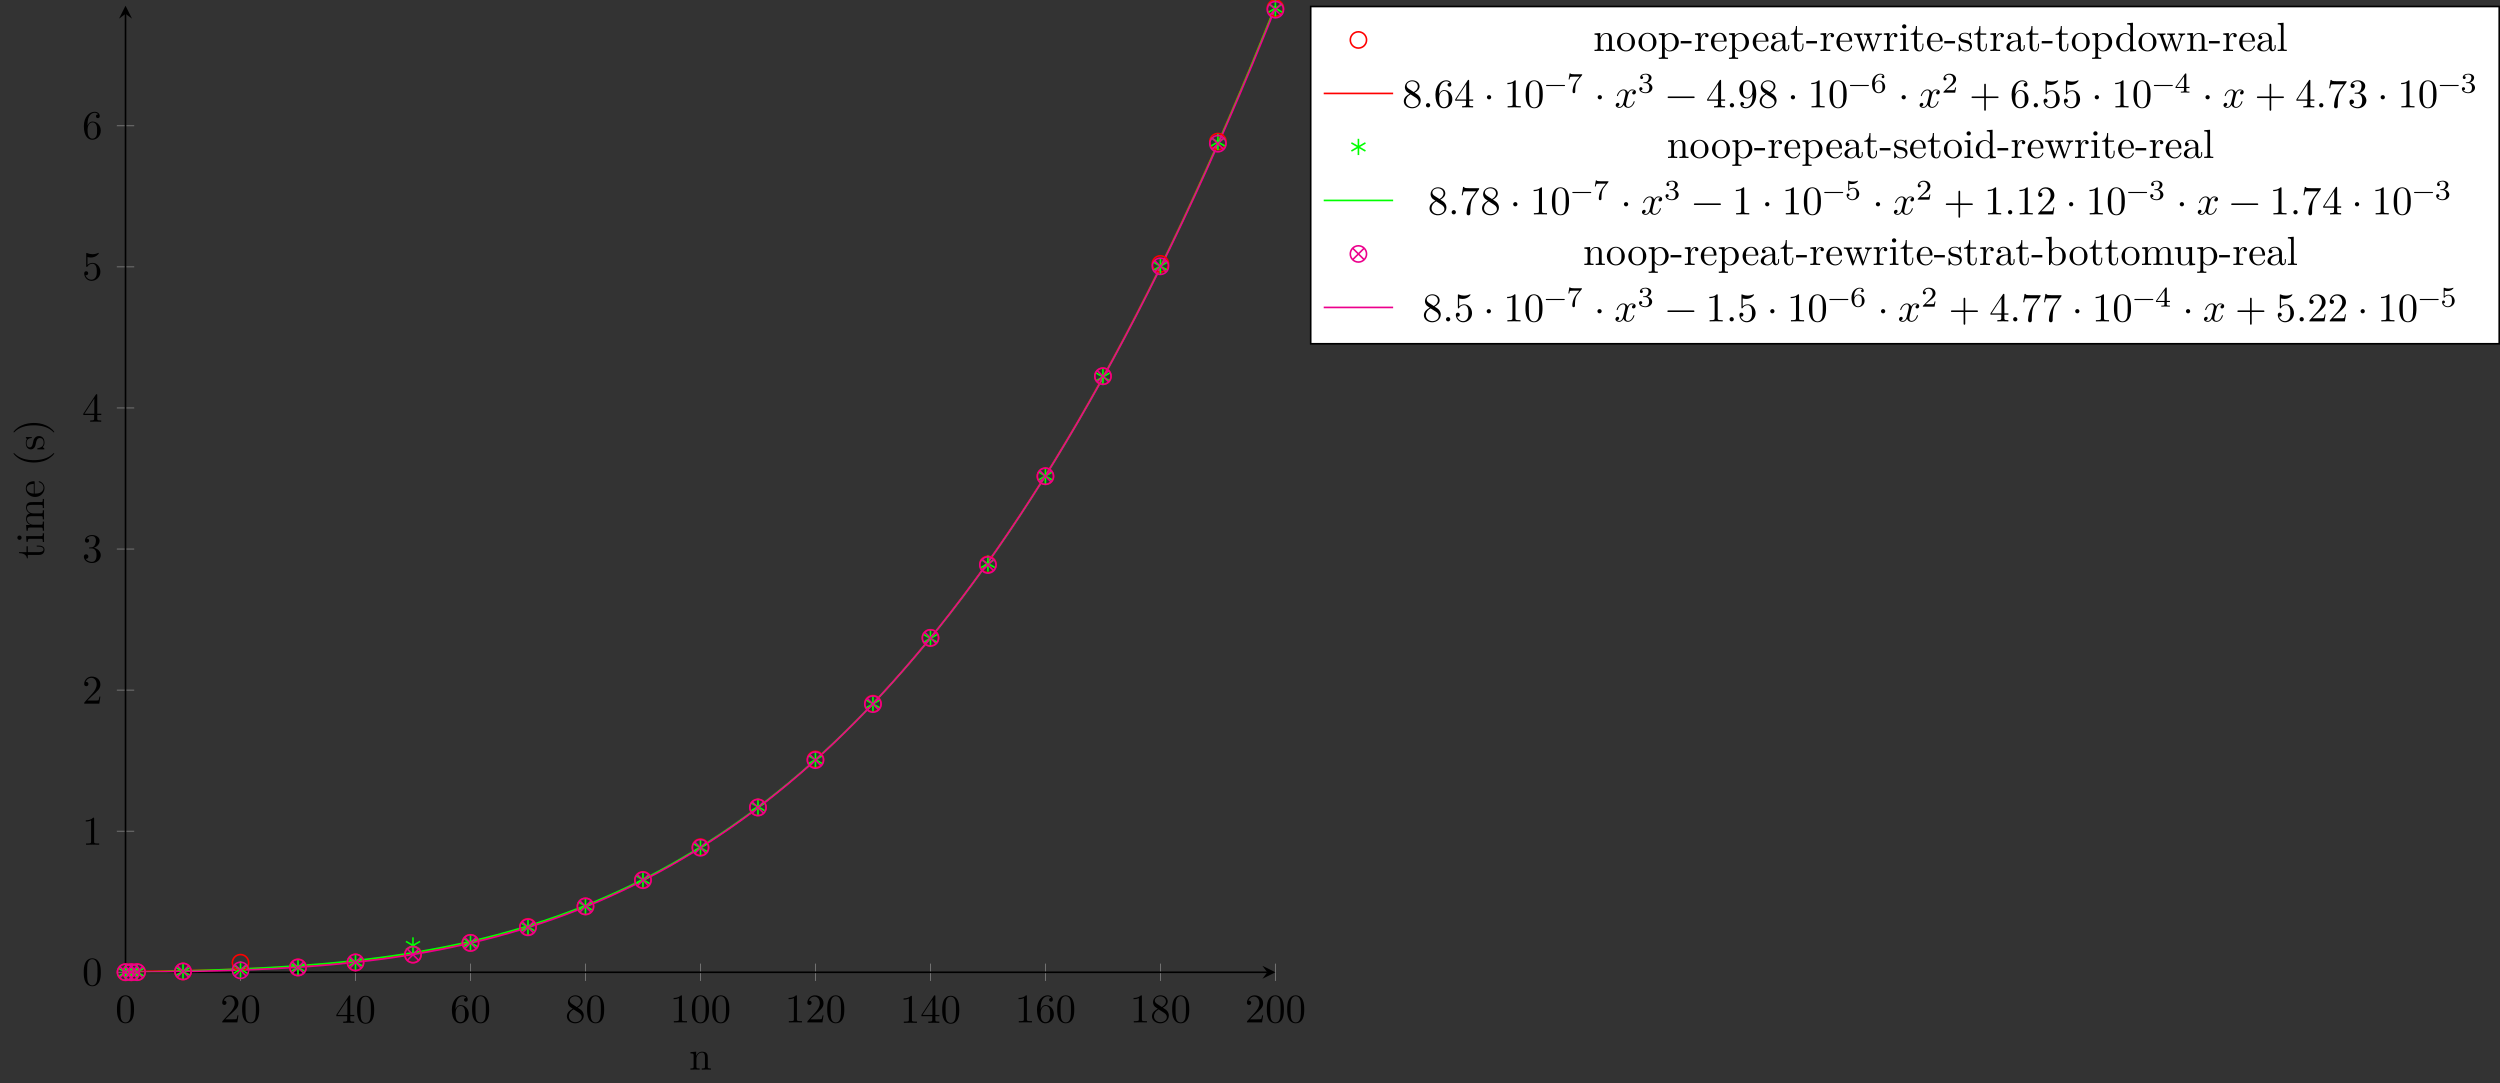 <?xml version="1.0" encoding="UTF-8"?>
<svg xmlns="http://www.w3.org/2000/svg" xmlns:xlink="http://www.w3.org/1999/xlink" width="612.447pt" height="265.366pt" viewBox="0 0 612.447 265.366" version="1.1">
<rect x="0" y="0" width="612.447" height="265.366" fill="#333333" stroke="none"/>
<defs>
<g>
<symbol overflow="visible" id="glyph0-0">
<path style="stroke:none;" d=""/>
</symbol>
<symbol overflow="visible" id="glyph0-1">
<path style="stroke:none;" d="M 4.578 -3.188 C 4.578 -3.984 4.531 -4.781 4.188 -5.516 C 3.734 -6.484 2.906 -6.641 2.5 -6.641 C 1.891 -6.641 1.172 -6.375 0.75 -5.453 C 0.438 -4.766 0.391 -3.984 0.391 -3.188 C 0.391 -2.438 0.422 -1.547 0.844 -0.781 C 1.266 0.016 2 0.219 2.484 0.219 C 3.016 0.219 3.781 0.016 4.219 -0.938 C 4.531 -1.625 4.578 -2.406 4.578 -3.188 Z M 3.766 -3.312 C 3.766 -2.562 3.766 -1.891 3.656 -1.25 C 3.5 -0.297 2.938 0 2.484 0 C 2.094 0 1.5 -0.25 1.328 -1.203 C 1.219 -1.797 1.219 -2.719 1.219 -3.312 C 1.219 -3.953 1.219 -4.609 1.297 -5.141 C 1.484 -6.328 2.234 -6.422 2.484 -6.422 C 2.812 -6.422 3.469 -6.234 3.656 -5.25 C 3.766 -4.688 3.766 -3.938 3.766 -3.312 Z M 3.766 -3.312 "/>
</symbol>
<symbol overflow="visible" id="glyph0-2">
<path style="stroke:none;" d="M 4.469 -1.734 L 4.234 -1.734 C 4.172 -1.438 4.109 -1 4 -0.844 C 3.938 -0.766 3.281 -0.766 3.062 -0.766 L 1.266 -0.766 L 2.328 -1.797 C 3.875 -3.172 4.469 -3.703 4.469 -4.703 C 4.469 -5.844 3.578 -6.641 2.359 -6.641 C 1.234 -6.641 0.5 -5.719 0.5 -4.828 C 0.5 -4.281 1 -4.281 1.031 -4.281 C 1.203 -4.281 1.547 -4.391 1.547 -4.812 C 1.547 -5.062 1.359 -5.328 1.016 -5.328 C 0.938 -5.328 0.922 -5.328 0.891 -5.312 C 1.109 -5.969 1.656 -6.328 2.234 -6.328 C 3.141 -6.328 3.562 -5.516 3.562 -4.703 C 3.562 -3.906 3.078 -3.125 2.516 -2.5 L 0.609 -0.375 C 0.5 -0.266 0.5 -0.234 0.5 0 L 4.203 0 Z M 4.469 -1.734 "/>
</symbol>
<symbol overflow="visible" id="glyph0-3">
<path style="stroke:none;" d="M 4.688 -1.641 L 4.688 -1.953 L 3.703 -1.953 L 3.703 -6.484 C 3.703 -6.688 3.703 -6.75 3.531 -6.75 C 3.453 -6.75 3.422 -6.75 3.344 -6.625 L 0.281 -1.953 L 0.281 -1.641 L 2.938 -1.641 L 2.938 -0.781 C 2.938 -0.422 2.906 -0.312 2.172 -0.312 L 1.969 -0.312 L 1.969 0 C 2.375 -0.031 2.891 -0.031 3.312 -0.031 C 3.734 -0.031 4.25 -0.031 4.672 0 L 4.672 -0.312 L 4.453 -0.312 C 3.719 -0.312 3.703 -0.422 3.703 -0.781 L 3.703 -1.641 Z M 2.984 -1.953 L 0.562 -1.953 L 2.984 -5.672 Z M 2.984 -1.953 "/>
</symbol>
<symbol overflow="visible" id="glyph0-4">
<path style="stroke:none;" d="M 4.562 -2.031 C 4.562 -3.297 3.672 -4.25 2.562 -4.25 C 1.891 -4.25 1.516 -3.75 1.312 -3.266 L 1.312 -3.516 C 1.312 -6.031 2.547 -6.391 3.062 -6.391 C 3.297 -6.391 3.719 -6.328 3.938 -5.984 C 3.781 -5.984 3.391 -5.984 3.391 -5.547 C 3.391 -5.234 3.625 -5.078 3.844 -5.078 C 4 -5.078 4.312 -5.172 4.312 -5.562 C 4.312 -6.156 3.875 -6.641 3.047 -6.641 C 1.766 -6.641 0.422 -5.359 0.422 -3.156 C 0.422 -0.484 1.578 0.219 2.5 0.219 C 3.609 0.219 4.562 -0.719 4.562 -2.031 Z M 3.656 -2.047 C 3.656 -1.562 3.656 -1.062 3.484 -0.703 C 3.188 -0.109 2.734 -0.062 2.5 -0.062 C 1.875 -0.062 1.578 -0.656 1.516 -0.812 C 1.328 -1.281 1.328 -2.078 1.328 -2.25 C 1.328 -3.031 1.656 -4.031 2.547 -4.031 C 2.719 -4.031 3.172 -4.031 3.484 -3.406 C 3.656 -3.047 3.656 -2.531 3.656 -2.047 Z M 3.656 -2.047 "/>
</symbol>
<symbol overflow="visible" id="glyph0-5">
<path style="stroke:none;" d="M 4.562 -1.672 C 4.562 -2.031 4.453 -2.484 4.062 -2.906 C 3.875 -3.109 3.719 -3.203 3.078 -3.609 C 3.797 -3.984 4.281 -4.5 4.281 -5.156 C 4.281 -6.078 3.406 -6.641 2.5 -6.641 C 1.5 -6.641 0.688 -5.906 0.688 -4.969 C 0.688 -4.797 0.703 -4.344 1.125 -3.875 C 1.234 -3.766 1.609 -3.516 1.859 -3.344 C 1.281 -3.047 0.422 -2.5 0.422 -1.5 C 0.422 -0.453 1.438 0.219 2.484 0.219 C 3.609 0.219 4.562 -0.609 4.562 -1.672 Z M 3.844 -5.156 C 3.844 -4.578 3.453 -4.109 2.859 -3.766 L 1.625 -4.562 C 1.172 -4.859 1.125 -5.188 1.125 -5.359 C 1.125 -5.969 1.781 -6.391 2.484 -6.391 C 3.203 -6.391 3.844 -5.875 3.844 -5.156 Z M 4.062 -1.312 C 4.062 -0.578 3.312 -0.062 2.5 -0.062 C 1.641 -0.062 0.922 -0.672 0.922 -1.5 C 0.922 -2.078 1.234 -2.719 2.078 -3.188 L 3.312 -2.406 C 3.594 -2.219 4.062 -1.922 4.062 -1.312 Z M 4.062 -1.312 "/>
</symbol>
<symbol overflow="visible" id="glyph0-6">
<path style="stroke:none;" d="M 4.172 0 L 4.172 -0.312 L 3.859 -0.312 C 2.953 -0.312 2.938 -0.422 2.938 -0.781 L 2.938 -6.375 C 2.938 -6.625 2.938 -6.641 2.703 -6.641 C 2.078 -6 1.203 -6 0.891 -6 L 0.891 -5.688 C 1.094 -5.688 1.672 -5.688 2.188 -5.953 L 2.188 -0.781 C 2.188 -0.422 2.156 -0.312 1.266 -0.312 L 0.953 -0.312 L 0.953 0 C 1.297 -0.031 2.156 -0.031 2.562 -0.031 C 2.953 -0.031 3.828 -0.031 4.172 0 Z M 4.172 0 "/>
</symbol>
<symbol overflow="visible" id="glyph0-7">
<path style="stroke:none;" d="M 4.562 -1.703 C 4.562 -2.516 3.922 -3.297 2.891 -3.516 C 3.703 -3.781 4.281 -4.469 4.281 -5.266 C 4.281 -6.078 3.406 -6.641 2.453 -6.641 C 1.453 -6.641 0.688 -6.047 0.688 -5.281 C 0.688 -4.953 0.906 -4.766 1.203 -4.766 C 1.5 -4.766 1.703 -4.984 1.703 -5.281 C 1.703 -5.766 1.234 -5.766 1.094 -5.766 C 1.391 -6.266 2.047 -6.391 2.406 -6.391 C 2.828 -6.391 3.375 -6.172 3.375 -5.281 C 3.375 -5.156 3.344 -4.578 3.094 -4.141 C 2.797 -3.656 2.453 -3.625 2.203 -3.625 C 2.125 -3.609 1.891 -3.594 1.812 -3.594 C 1.734 -3.578 1.672 -3.562 1.672 -3.469 C 1.672 -3.359 1.734 -3.359 1.906 -3.359 L 2.344 -3.359 C 3.156 -3.359 3.531 -2.688 3.531 -1.703 C 3.531 -0.344 2.844 -0.062 2.406 -0.062 C 1.969 -0.062 1.219 -0.234 0.875 -0.812 C 1.219 -0.766 1.531 -0.984 1.531 -1.359 C 1.531 -1.719 1.266 -1.922 0.984 -1.922 C 0.734 -1.922 0.422 -1.781 0.422 -1.344 C 0.422 -0.438 1.344 0.219 2.438 0.219 C 3.656 0.219 4.562 -0.688 4.562 -1.703 Z M 4.562 -1.703 "/>
</symbol>
<symbol overflow="visible" id="glyph0-8">
<path style="stroke:none;" d="M 4.469 -2 C 4.469 -3.188 3.656 -4.188 2.578 -4.188 C 2.109 -4.188 1.672 -4.031 1.312 -3.672 L 1.312 -5.625 C 1.516 -5.562 1.844 -5.5 2.156 -5.5 C 3.391 -5.5 4.094 -6.406 4.094 -6.531 C 4.094 -6.594 4.062 -6.641 3.984 -6.641 C 3.984 -6.641 3.953 -6.641 3.906 -6.609 C 3.703 -6.516 3.219 -6.312 2.547 -6.312 C 2.156 -6.312 1.688 -6.391 1.219 -6.594 C 1.141 -6.625 1.109 -6.625 1.109 -6.625 C 1 -6.625 1 -6.547 1 -6.391 L 1 -3.438 C 1 -3.266 1 -3.188 1.141 -3.188 C 1.219 -3.188 1.234 -3.203 1.281 -3.266 C 1.391 -3.422 1.75 -3.969 2.562 -3.969 C 3.078 -3.969 3.328 -3.516 3.406 -3.328 C 3.562 -2.953 3.594 -2.578 3.594 -2.078 C 3.594 -1.719 3.594 -1.125 3.344 -0.703 C 3.109 -0.312 2.734 -0.062 2.281 -0.062 C 1.562 -0.062 0.984 -0.594 0.812 -1.172 C 0.844 -1.172 0.875 -1.156 0.984 -1.156 C 1.312 -1.156 1.484 -1.406 1.484 -1.641 C 1.484 -1.891 1.312 -2.141 0.984 -2.141 C 0.844 -2.141 0.5 -2.062 0.5 -1.609 C 0.5 -0.75 1.188 0.219 2.297 0.219 C 3.453 0.219 4.469 -0.734 4.469 -2 Z M 4.469 -2 "/>
</symbol>
<symbol overflow="visible" id="glyph0-9">
<path style="stroke:none;" d="M 1.906 -0.531 C 1.906 -0.812 1.672 -1.062 1.391 -1.062 C 1.094 -1.062 0.859 -0.812 0.859 -0.531 C 0.859 -0.234 1.094 0 1.391 0 C 1.672 0 1.906 -0.234 1.906 -0.531 Z M 1.906 -0.531 "/>
</symbol>
<symbol overflow="visible" id="glyph0-10">
<path style="stroke:none;" d="M 1.906 -2.5 C 1.906 -2.781 1.672 -3.016 1.391 -3.016 C 1.094 -3.016 0.859 -2.781 0.859 -2.5 C 0.859 -2.203 1.094 -1.969 1.391 -1.969 C 1.672 -1.969 1.906 -2.203 1.906 -2.5 Z M 1.906 -2.5 "/>
</symbol>
<symbol overflow="visible" id="glyph0-11">
<path style="stroke:none;" d="M 5.25 -3.75 C 5.25 -4.266 4.672 -4.406 4.328 -4.406 C 3.75 -4.406 3.406 -3.875 3.281 -3.656 C 3.031 -4.312 2.5 -4.406 2.203 -4.406 C 1.172 -4.406 0.594 -3.125 0.594 -2.875 C 0.594 -2.766 0.719 -2.766 0.719 -2.766 C 0.797 -2.766 0.828 -2.797 0.844 -2.875 C 1.188 -3.938 1.844 -4.188 2.188 -4.188 C 2.375 -4.188 2.719 -4.094 2.719 -3.516 C 2.719 -3.203 2.547 -2.547 2.188 -1.141 C 2.031 -0.531 1.672 -0.109 1.234 -0.109 C 1.172 -0.109 0.953 -0.109 0.734 -0.234 C 0.984 -0.297 1.203 -0.5 1.203 -0.781 C 1.203 -1.047 0.984 -1.125 0.844 -1.125 C 0.531 -1.125 0.297 -0.875 0.297 -0.547 C 0.297 -0.094 0.781 0.109 1.219 0.109 C 1.891 0.109 2.25 -0.594 2.266 -0.641 C 2.391 -0.281 2.75 0.109 3.344 0.109 C 4.375 0.109 4.938 -1.172 4.938 -1.422 C 4.938 -1.531 4.859 -1.531 4.828 -1.531 C 4.734 -1.531 4.719 -1.484 4.688 -1.422 C 4.359 -0.344 3.688 -0.109 3.375 -0.109 C 2.984 -0.109 2.828 -0.422 2.828 -0.766 C 2.828 -0.984 2.875 -1.203 2.984 -1.641 L 3.328 -3.016 C 3.391 -3.266 3.625 -4.188 4.312 -4.188 C 4.359 -4.188 4.609 -4.188 4.812 -4.062 C 4.531 -4 4.344 -3.766 4.344 -3.516 C 4.344 -3.359 4.453 -3.172 4.719 -3.172 C 4.938 -3.172 5.25 -3.344 5.25 -3.75 Z M 5.25 -3.75 "/>
</symbol>
<symbol overflow="visible" id="glyph0-12">
<path style="stroke:none;" d="M 7.203 -2.5 C 7.203 -2.609 7.109 -2.688 7 -2.688 L 0.75 -2.688 C 0.641 -2.688 0.562 -2.609 0.562 -2.5 C 0.562 -2.375 0.641 -2.297 0.75 -2.297 L 7 -2.297 C 7.109 -2.297 7.203 -2.375 7.203 -2.5 Z M 7.203 -2.5 "/>
</symbol>
<symbol overflow="visible" id="glyph0-13">
<path style="stroke:none;" d="M 4.562 -3.281 C 4.562 -5.969 3.406 -6.641 2.516 -6.641 C 1.969 -6.641 1.484 -6.453 1.062 -6.016 C 0.641 -5.562 0.422 -5.141 0.422 -4.391 C 0.422 -3.156 1.297 -2.172 2.406 -2.172 C 3.016 -2.172 3.422 -2.594 3.656 -3.172 L 3.656 -2.844 C 3.656 -0.516 2.625 -0.062 2.047 -0.062 C 1.875 -0.062 1.328 -0.078 1.062 -0.422 C 1.5 -0.422 1.578 -0.703 1.578 -0.875 C 1.578 -1.188 1.344 -1.328 1.125 -1.328 C 0.969 -1.328 0.672 -1.25 0.672 -0.859 C 0.672 -0.188 1.203 0.219 2.047 0.219 C 3.344 0.219 4.562 -1.141 4.562 -3.281 Z M 3.641 -4.203 C 3.641 -3.375 3.297 -2.406 2.422 -2.406 C 2.266 -2.406 1.797 -2.406 1.5 -3.031 C 1.312 -3.406 1.312 -3.891 1.312 -4.391 C 1.312 -4.922 1.312 -5.391 1.531 -5.766 C 1.797 -6.266 2.172 -6.391 2.516 -6.391 C 2.984 -6.391 3.312 -6.047 3.484 -5.609 C 3.594 -5.281 3.641 -4.656 3.641 -4.203 Z M 3.641 -4.203 "/>
</symbol>
<symbol overflow="visible" id="glyph0-14">
<path style="stroke:none;" d="M 7.203 -2.5 C 7.203 -2.609 7.109 -2.688 7 -2.688 L 4.078 -2.688 L 4.078 -5.609 C 4.078 -5.719 3.984 -5.812 3.875 -5.812 C 3.766 -5.812 3.672 -5.719 3.672 -5.609 L 3.672 -2.688 L 0.75 -2.688 C 0.641 -2.688 0.562 -2.609 0.562 -2.5 C 0.562 -2.375 0.641 -2.297 0.75 -2.297 L 3.672 -2.297 L 3.672 0.625 C 3.672 0.734 3.766 0.828 3.875 0.828 C 3.984 0.828 4.078 0.734 4.078 0.625 L 4.078 -2.297 L 7 -2.297 C 7.109 -2.297 7.203 -2.375 7.203 -2.5 Z M 7.203 -2.5 "/>
</symbol>
<symbol overflow="visible" id="glyph0-15">
<path style="stroke:none;" d="M 4.828 -6.422 L 2.406 -6.422 C 1.203 -6.422 1.172 -6.547 1.141 -6.734 L 0.891 -6.734 L 0.562 -4.688 L 0.812 -4.688 C 0.844 -4.844 0.922 -5.469 1.062 -5.594 C 1.125 -5.656 1.906 -5.656 2.031 -5.656 L 4.094 -5.656 L 2.984 -4.078 C 2.078 -2.734 1.75 -1.344 1.75 -0.328 C 1.75 -0.234 1.75 0.219 2.219 0.219 C 2.672 0.219 2.672 -0.234 2.672 -0.328 L 2.672 -0.844 C 2.672 -1.391 2.703 -1.938 2.781 -2.469 C 2.828 -2.703 2.953 -3.562 3.406 -4.172 L 4.75 -6.078 C 4.828 -6.188 4.828 -6.203 4.828 -6.422 Z M 4.828 -6.422 "/>
</symbol>
<symbol overflow="visible" id="glyph1-0">
<path style="stroke:none;" d=""/>
</symbol>
<symbol overflow="visible" id="glyph1-1">
<path style="stroke:none;" d="M 5.328 0 L 5.328 -0.312 C 4.812 -0.312 4.562 -0.312 4.562 -0.609 L 4.562 -2.516 C 4.562 -3.375 4.562 -3.672 4.25 -4.031 C 4.109 -4.203 3.781 -4.406 3.203 -4.406 C 2.469 -4.406 2 -3.984 1.719 -3.359 L 1.719 -4.406 L 0.312 -4.297 L 0.312 -3.984 C 1.016 -3.984 1.094 -3.922 1.094 -3.422 L 1.094 -0.75 C 1.094 -0.312 0.984 -0.312 0.312 -0.312 L 0.312 0 L 1.453 -0.031 L 2.562 0 L 2.562 -0.312 C 1.891 -0.312 1.781 -0.312 1.781 -0.75 L 1.781 -2.594 C 1.781 -3.625 2.5 -4.188 3.125 -4.188 C 3.766 -4.188 3.875 -3.656 3.875 -3.078 L 3.875 -0.75 C 3.875 -0.312 3.766 -0.312 3.094 -0.312 L 3.094 0 L 4.219 -0.031 Z M 5.328 0 "/>
</symbol>
<symbol overflow="visible" id="glyph1-2">
<path style="stroke:none;" d="M 4.688 -2.141 C 4.688 -3.406 3.703 -4.469 2.5 -4.469 C 1.25 -4.469 0.281 -3.375 0.281 -2.141 C 0.281 -0.844 1.312 0.109 2.484 0.109 C 3.688 0.109 4.688 -0.875 4.688 -2.141 Z M 3.875 -2.219 C 3.875 -1.859 3.875 -1.312 3.656 -0.875 C 3.422 -0.422 2.984 -0.141 2.5 -0.141 C 2.062 -0.141 1.625 -0.344 1.359 -0.812 C 1.109 -1.25 1.109 -1.859 1.109 -2.219 C 1.109 -2.609 1.109 -3.141 1.344 -3.578 C 1.609 -4.031 2.078 -4.25 2.484 -4.25 C 2.922 -4.25 3.344 -4.031 3.609 -3.594 C 3.875 -3.172 3.875 -2.594 3.875 -2.219 Z M 3.875 -2.219 "/>
</symbol>
<symbol overflow="visible" id="glyph1-3">
<path style="stroke:none;" d="M 5.188 -2.156 C 5.188 -3.422 4.234 -4.406 3.109 -4.406 C 2.328 -4.406 1.906 -3.969 1.719 -3.75 L 1.719 -4.406 L 0.281 -4.297 L 0.281 -3.984 C 0.984 -3.984 1.062 -3.922 1.062 -3.484 L 1.062 1.172 C 1.062 1.625 0.953 1.625 0.281 1.625 L 0.281 1.938 L 1.391 1.906 L 2.516 1.938 L 2.516 1.625 C 1.859 1.625 1.75 1.625 1.75 1.172 L 1.75 -0.594 C 1.797 -0.422 2.219 0.109 2.969 0.109 C 4.156 0.109 5.188 -0.875 5.188 -2.156 Z M 4.359 -2.156 C 4.359 -0.953 3.672 -0.109 2.938 -0.109 C 2.531 -0.109 2.156 -0.312 1.891 -0.719 C 1.75 -0.922 1.75 -0.938 1.75 -1.141 L 1.75 -3.359 C 2.031 -3.875 2.516 -4.156 3.031 -4.156 C 3.766 -4.156 4.359 -3.281 4.359 -2.156 Z M 4.359 -2.156 "/>
</symbol>
<symbol overflow="visible" id="glyph1-4">
<path style="stroke:none;" d="M 2.75 -1.859 L 2.75 -2.438 L 0.109 -2.438 L 0.109 -1.859 Z M 2.75 -1.859 "/>
</symbol>
<symbol overflow="visible" id="glyph1-5">
<path style="stroke:none;" d="M 3.625 -3.797 C 3.625 -4.109 3.312 -4.406 2.891 -4.406 C 2.156 -4.406 1.797 -3.734 1.672 -3.312 L 1.672 -4.406 L 0.281 -4.297 L 0.281 -3.984 C 0.984 -3.984 1.062 -3.922 1.062 -3.422 L 1.062 -0.75 C 1.062 -0.312 0.953 -0.312 0.281 -0.312 L 0.281 0 L 1.422 -0.031 C 1.812 -0.031 2.281 -0.031 2.688 0 L 2.688 -0.312 L 2.469 -0.312 C 1.734 -0.312 1.719 -0.422 1.719 -0.781 L 1.719 -2.312 C 1.719 -3.297 2.141 -4.188 2.891 -4.188 C 2.953 -4.188 2.984 -4.188 3 -4.172 C 2.969 -4.172 2.766 -4.047 2.766 -3.781 C 2.766 -3.516 2.984 -3.359 3.203 -3.359 C 3.375 -3.359 3.625 -3.484 3.625 -3.797 Z M 3.625 -3.797 "/>
</symbol>
<symbol overflow="visible" id="glyph1-6">
<path style="stroke:none;" d="M 4.141 -1.188 C 4.141 -1.281 4.062 -1.312 4 -1.312 C 3.922 -1.312 3.891 -1.25 3.875 -1.172 C 3.531 -0.141 2.625 -0.141 2.531 -0.141 C 2.031 -0.141 1.641 -0.438 1.406 -0.812 C 1.109 -1.281 1.109 -1.938 1.109 -2.297 L 3.891 -2.297 C 4.109 -2.297 4.141 -2.297 4.141 -2.516 C 4.141 -3.5 3.594 -4.469 2.359 -4.469 C 1.203 -4.469 0.281 -3.438 0.281 -2.188 C 0.281 -0.859 1.328 0.109 2.469 0.109 C 3.688 0.109 4.141 -1 4.141 -1.188 Z M 3.484 -2.516 L 1.109 -2.516 C 1.172 -4 2.016 -4.25 2.359 -4.25 C 3.375 -4.25 3.484 -2.906 3.484 -2.516 Z M 3.484 -2.516 "/>
</symbol>
<symbol overflow="visible" id="glyph1-7">
<path style="stroke:none;" d="M 4.812 -0.891 L 4.812 -1.453 L 4.562 -1.453 L 4.562 -0.891 C 4.562 -0.312 4.312 -0.25 4.203 -0.25 C 3.875 -0.25 3.844 -0.703 3.844 -0.75 L 3.844 -2.734 C 3.844 -3.156 3.844 -3.547 3.484 -3.922 C 3.094 -4.312 2.594 -4.469 2.109 -4.469 C 1.297 -4.469 0.609 -4 0.609 -3.344 C 0.609 -3.047 0.812 -2.875 1.062 -2.875 C 1.344 -2.875 1.531 -3.078 1.531 -3.328 C 1.531 -3.453 1.469 -3.781 1.016 -3.781 C 1.281 -4.141 1.781 -4.25 2.094 -4.25 C 2.578 -4.25 3.156 -3.859 3.156 -2.969 L 3.156 -2.609 C 2.641 -2.578 1.938 -2.547 1.312 -2.25 C 0.562 -1.906 0.312 -1.391 0.312 -0.953 C 0.312 -0.141 1.281 0.109 1.906 0.109 C 2.578 0.109 3.031 -0.297 3.219 -0.75 C 3.266 -0.359 3.531 0.062 4 0.062 C 4.203 0.062 4.812 -0.078 4.812 -0.891 Z M 3.156 -1.391 C 3.156 -0.453 2.438 -0.109 1.984 -0.109 C 1.5 -0.109 1.094 -0.453 1.094 -0.953 C 1.094 -1.5 1.5 -2.328 3.156 -2.391 Z M 3.156 -1.391 "/>
</symbol>
<symbol overflow="visible" id="glyph1-8">
<path style="stroke:none;" d="M 3.312 -1.234 L 3.312 -1.797 L 3.062 -1.797 L 3.062 -1.25 C 3.062 -0.516 2.766 -0.141 2.391 -0.141 C 1.719 -0.141 1.719 -1.047 1.719 -1.219 L 1.719 -3.984 L 3.156 -3.984 L 3.156 -4.297 L 1.719 -4.297 L 1.719 -6.125 L 1.469 -6.125 C 1.469 -5.312 1.172 -4.25 0.188 -4.203 L 0.188 -3.984 L 1.031 -3.984 L 1.031 -1.234 C 1.031 -0.016 1.969 0.109 2.328 0.109 C 3.031 0.109 3.312 -0.594 3.312 -1.234 Z M 3.312 -1.234 "/>
</symbol>
<symbol overflow="visible" id="glyph1-9">
<path style="stroke:none;" d="M 7.016 -3.984 L 7.016 -4.297 C 6.781 -4.281 6.5 -4.266 6.281 -4.266 L 5.359 -4.297 L 5.359 -3.984 C 5.719 -3.984 5.938 -3.797 5.938 -3.516 C 5.938 -3.453 5.938 -3.422 5.875 -3.297 L 4.969 -0.75 L 3.984 -3.531 C 3.953 -3.656 3.938 -3.672 3.938 -3.719 C 3.938 -3.984 4.328 -3.984 4.531 -3.984 L 4.531 -4.297 L 3.484 -4.266 C 3.188 -4.266 2.906 -4.281 2.609 -4.297 L 2.609 -3.984 C 2.969 -3.984 3.125 -3.969 3.234 -3.844 C 3.281 -3.781 3.391 -3.484 3.453 -3.297 L 2.609 -0.875 L 1.656 -3.531 C 1.609 -3.656 1.609 -3.672 1.609 -3.719 C 1.609 -3.984 2 -3.984 2.188 -3.984 L 2.188 -4.297 L 1.109 -4.266 L 0.172 -4.297 L 0.172 -3.984 C 0.672 -3.984 0.797 -3.953 0.922 -3.641 L 2.172 -0.109 C 2.219 0.031 2.25 0.109 2.375 0.109 C 2.516 0.109 2.531 0.047 2.578 -0.094 L 3.594 -2.906 L 4.609 -0.078 C 4.641 0.031 4.672 0.109 4.812 0.109 C 4.938 0.109 4.969 0.016 5 -0.078 L 6.172 -3.344 C 6.344 -3.844 6.656 -3.984 7.016 -3.984 Z M 7.016 -3.984 "/>
</symbol>
<symbol overflow="visible" id="glyph1-10">
<path style="stroke:none;" d="M 2.469 0 L 2.469 -0.312 C 1.797 -0.312 1.766 -0.359 1.766 -0.75 L 1.766 -4.406 L 0.375 -4.297 L 0.375 -3.984 C 1.016 -3.984 1.109 -3.922 1.109 -3.438 L 1.109 -0.75 C 1.109 -0.312 1 -0.312 0.328 -0.312 L 0.328 0 L 1.422 -0.031 C 1.781 -0.031 2.125 -0.016 2.469 0 Z M 1.906 -6.016 C 1.906 -6.297 1.688 -6.547 1.391 -6.547 C 1.047 -6.547 0.844 -6.266 0.844 -6.016 C 0.844 -5.75 1.078 -5.5 1.375 -5.5 C 1.719 -5.5 1.906 -5.766 1.906 -6.016 Z M 1.906 -6.016 "/>
</symbol>
<symbol overflow="visible" id="glyph1-11">
<path style="stroke:none;" d="M 3.594 -1.281 C 3.594 -1.797 3.297 -2.109 3.172 -2.219 C 2.844 -2.547 2.453 -2.625 2.031 -2.703 C 1.469 -2.812 0.812 -2.938 0.812 -3.516 C 0.812 -3.875 1.062 -4.281 1.922 -4.281 C 3.016 -4.281 3.078 -3.375 3.094 -3.078 C 3.094 -2.984 3.203 -2.984 3.203 -2.984 C 3.344 -2.984 3.344 -3.031 3.344 -3.219 L 3.344 -4.234 C 3.344 -4.391 3.344 -4.469 3.234 -4.469 C 3.188 -4.469 3.156 -4.469 3.031 -4.344 C 3 -4.312 2.906 -4.219 2.859 -4.188 C 2.484 -4.469 2.078 -4.469 1.922 -4.469 C 0.703 -4.469 0.328 -3.797 0.328 -3.234 C 0.328 -2.891 0.484 -2.609 0.75 -2.391 C 1.078 -2.141 1.359 -2.078 2.078 -1.938 C 2.297 -1.891 3.109 -1.734 3.109 -1.016 C 3.109 -0.516 2.766 -0.109 1.984 -0.109 C 1.141 -0.109 0.781 -0.672 0.594 -1.531 C 0.562 -1.656 0.562 -1.688 0.453 -1.688 C 0.328 -1.688 0.328 -1.625 0.328 -1.453 L 0.328 -0.125 C 0.328 0.047 0.328 0.109 0.438 0.109 C 0.484 0.109 0.5 0.094 0.688 -0.094 C 0.703 -0.109 0.703 -0.125 0.891 -0.312 C 1.328 0.094 1.781 0.109 1.984 0.109 C 3.125 0.109 3.594 -0.562 3.594 -1.281 Z M 3.594 -1.281 "/>
</symbol>
<symbol overflow="visible" id="glyph1-12">
<path style="stroke:none;" d="M 5.25 0 L 5.25 -0.312 C 4.562 -0.312 4.469 -0.375 4.469 -0.875 L 4.469 -6.922 L 3.047 -6.812 L 3.047 -6.5 C 3.734 -6.5 3.812 -6.438 3.812 -5.938 L 3.812 -3.781 C 3.531 -4.141 3.094 -4.406 2.562 -4.406 C 1.391 -4.406 0.344 -3.422 0.344 -2.141 C 0.344 -0.875 1.312 0.109 2.453 0.109 C 3.094 0.109 3.531 -0.234 3.781 -0.547 L 3.781 0.109 Z M 3.781 -1.172 C 3.781 -1 3.781 -0.984 3.672 -0.812 C 3.375 -0.328 2.938 -0.109 2.5 -0.109 C 2.047 -0.109 1.688 -0.375 1.453 -0.75 C 1.203 -1.156 1.172 -1.719 1.172 -2.141 C 1.172 -2.5 1.188 -3.094 1.469 -3.547 C 1.688 -3.859 2.062 -4.188 2.609 -4.188 C 2.953 -4.188 3.375 -4.031 3.672 -3.594 C 3.781 -3.422 3.781 -3.406 3.781 -3.219 Z M 3.781 -1.172 "/>
</symbol>
<symbol overflow="visible" id="glyph1-13">
<path style="stroke:none;" d="M 2.547 0 L 2.547 -0.312 C 1.875 -0.312 1.766 -0.312 1.766 -0.75 L 1.766 -6.922 L 0.328 -6.812 L 0.328 -6.5 C 1.031 -6.5 1.109 -6.438 1.109 -5.938 L 1.109 -0.75 C 1.109 -0.312 1 -0.312 0.328 -0.312 L 0.328 0 L 1.438 -0.031 Z M 2.547 0 "/>
</symbol>
<symbol overflow="visible" id="glyph1-14">
<path style="stroke:none;" d="M 5.188 -2.156 C 5.188 -3.422 4.219 -4.406 3.078 -4.406 C 2.297 -4.406 1.875 -3.938 1.719 -3.766 L 1.719 -6.922 L 0.281 -6.812 L 0.281 -6.5 C 0.984 -6.5 1.062 -6.438 1.062 -5.938 L 1.062 0 L 1.312 0 L 1.672 -0.625 C 1.812 -0.391 2.234 0.109 2.969 0.109 C 4.156 0.109 5.188 -0.875 5.188 -2.156 Z M 4.359 -2.156 C 4.359 -1.797 4.344 -1.203 4.062 -0.75 C 3.844 -0.438 3.469 -0.109 2.938 -0.109 C 2.484 -0.109 2.125 -0.344 1.891 -0.719 C 1.75 -0.922 1.75 -0.953 1.75 -1.141 L 1.75 -3.188 C 1.75 -3.375 1.75 -3.391 1.859 -3.547 C 2.25 -4.109 2.797 -4.188 3.031 -4.188 C 3.484 -4.188 3.844 -3.922 4.078 -3.547 C 4.344 -3.141 4.359 -2.578 4.359 -2.156 Z M 4.359 -2.156 "/>
</symbol>
<symbol overflow="visible" id="glyph1-15">
<path style="stroke:none;" d="M 8.109 0 L 8.109 -0.312 C 7.594 -0.312 7.344 -0.312 7.328 -0.609 L 7.328 -2.516 C 7.328 -3.375 7.328 -3.672 7.016 -4.031 C 6.875 -4.203 6.547 -4.406 5.969 -4.406 C 5.141 -4.406 4.688 -3.812 4.531 -3.422 C 4.391 -4.297 3.656 -4.406 3.203 -4.406 C 2.469 -4.406 2 -3.984 1.719 -3.359 L 1.719 -4.406 L 0.312 -4.297 L 0.312 -3.984 C 1.016 -3.984 1.094 -3.922 1.094 -3.422 L 1.094 -0.75 C 1.094 -0.312 0.984 -0.312 0.312 -0.312 L 0.312 0 L 1.453 -0.031 L 2.562 0 L 2.562 -0.312 C 1.891 -0.312 1.781 -0.312 1.781 -0.75 L 1.781 -2.594 C 1.781 -3.625 2.5 -4.188 3.125 -4.188 C 3.766 -4.188 3.875 -3.656 3.875 -3.078 L 3.875 -0.75 C 3.875 -0.312 3.766 -0.312 3.094 -0.312 L 3.094 0 L 4.219 -0.031 L 5.328 0 L 5.328 -0.312 C 4.672 -0.312 4.562 -0.312 4.562 -0.75 L 4.562 -2.594 C 4.562 -3.625 5.266 -4.188 5.906 -4.188 C 6.531 -4.188 6.641 -3.656 6.641 -3.078 L 6.641 -0.75 C 6.641 -0.312 6.531 -0.312 5.859 -0.312 L 5.859 0 L 6.984 -0.031 Z M 8.109 0 "/>
</symbol>
<symbol overflow="visible" id="glyph1-16">
<path style="stroke:none;" d="M 5.328 0 L 5.328 -0.312 C 4.641 -0.312 4.562 -0.375 4.562 -0.875 L 4.562 -4.406 L 3.094 -4.297 L 3.094 -3.984 C 3.781 -3.984 3.875 -3.922 3.875 -3.422 L 3.875 -1.656 C 3.875 -0.781 3.391 -0.109 2.656 -0.109 C 1.828 -0.109 1.781 -0.578 1.781 -1.094 L 1.781 -4.406 L 0.312 -4.297 L 0.312 -3.984 C 1.094 -3.984 1.094 -3.953 1.094 -3.078 L 1.094 -1.578 C 1.094 -0.797 1.094 0.109 2.609 0.109 C 3.172 0.109 3.609 -0.172 3.891 -0.781 L 3.891 0.109 Z M 5.328 0 "/>
</symbol>
<symbol overflow="visible" id="glyph2-0">
<path style="stroke:none;" d=""/>
</symbol>
<symbol overflow="visible" id="glyph2-1">
<path style="stroke:none;" d="M -1.234 -3.312 L -1.797 -3.312 L -1.797 -3.062 L -1.25 -3.062 C -0.516 -3.062 -0.141 -2.766 -0.141 -2.391 C -0.141 -1.719 -1.047 -1.719 -1.219 -1.719 L -3.984 -1.719 L -3.984 -3.156 L -4.297 -3.156 L -4.297 -1.719 L -6.125 -1.719 L -6.125 -1.469 C -5.312 -1.469 -4.25 -1.172 -4.203 -0.188 L -3.984 -0.188 L -3.984 -1.031 L -1.234 -1.031 C -0.016 -1.031 0.109 -1.969 0.109 -2.328 C 0.109 -3.031 -0.594 -3.312 -1.234 -3.312 Z M -1.234 -3.312 "/>
</symbol>
<symbol overflow="visible" id="glyph2-2">
<path style="stroke:none;" d="M 0 -2.469 L -0.312 -2.469 C -0.312 -1.797 -0.359 -1.766 -0.75 -1.766 L -4.406 -1.766 L -4.297 -0.375 L -3.984 -0.375 C -3.984 -1.016 -3.922 -1.109 -3.438 -1.109 L -0.75 -1.109 C -0.312 -1.109 -0.312 -1 -0.312 -0.328 L 0 -0.328 L -0.031 -1.422 C -0.031 -1.781 -0.016 -2.125 0 -2.469 Z M -6.016 -1.906 C -6.297 -1.906 -6.547 -1.688 -6.547 -1.391 C -6.547 -1.047 -6.266 -0.844 -6.016 -0.844 C -5.75 -0.844 -5.5 -1.078 -5.5 -1.375 C -5.5 -1.719 -5.766 -1.906 -6.016 -1.906 Z M -6.016 -1.906 "/>
</symbol>
<symbol overflow="visible" id="glyph2-3">
<path style="stroke:none;" d="M 0 -8.109 L -0.312 -8.109 C -0.312 -7.594 -0.312 -7.344 -0.609 -7.328 L -2.516 -7.328 C -3.375 -7.328 -3.672 -7.328 -4.031 -7.016 C -4.203 -6.875 -4.406 -6.547 -4.406 -5.969 C -4.406 -5.141 -3.812 -4.688 -3.422 -4.531 C -4.297 -4.391 -4.406 -3.656 -4.406 -3.203 C -4.406 -2.469 -3.984 -2 -3.359 -1.719 L -4.406 -1.719 L -4.297 -0.312 L -3.984 -0.312 C -3.984 -1.016 -3.922 -1.094 -3.422 -1.094 L -0.75 -1.094 C -0.312 -1.094 -0.312 -0.984 -0.312 -0.312 L 0 -0.312 L -0.031 -1.453 L 0 -2.562 L -0.312 -2.562 C -0.312 -1.891 -0.312 -1.781 -0.75 -1.781 L -2.594 -1.781 C -3.625 -1.781 -4.188 -2.5 -4.188 -3.125 C -4.188 -3.766 -3.656 -3.875 -3.078 -3.875 L -0.75 -3.875 C -0.312 -3.875 -0.312 -3.766 -0.312 -3.094 L 0 -3.094 L -0.031 -4.219 L 0 -5.328 L -0.312 -5.328 C -0.312 -4.672 -0.312 -4.562 -0.75 -4.562 L -2.594 -4.562 C -3.625 -4.562 -4.188 -5.266 -4.188 -5.906 C -4.188 -6.531 -3.656 -6.641 -3.078 -6.641 L -0.75 -6.641 C -0.312 -6.641 -0.312 -6.531 -0.312 -5.859 L 0 -5.859 L -0.031 -6.984 Z M 0 -8.109 "/>
</symbol>
<symbol overflow="visible" id="glyph2-4">
<path style="stroke:none;" d="M -1.188 -4.141 C -1.281 -4.141 -1.312 -4.062 -1.312 -4 C -1.312 -3.922 -1.25 -3.891 -1.172 -3.875 C -0.141 -3.531 -0.141 -2.625 -0.141 -2.531 C -0.141 -2.031 -0.438 -1.641 -0.812 -1.406 C -1.281 -1.109 -1.938 -1.109 -2.297 -1.109 L -2.297 -3.891 C -2.297 -4.109 -2.297 -4.141 -2.516 -4.141 C -3.5 -4.141 -4.469 -3.594 -4.469 -2.359 C -4.469 -1.203 -3.438 -0.281 -2.188 -0.281 C -0.859 -0.281 0.109 -1.328 0.109 -2.469 C 0.109 -3.688 -1 -4.141 -1.188 -4.141 Z M -2.516 -3.484 L -2.516 -1.109 C -4 -1.172 -4.25 -2.016 -4.25 -2.359 C -4.25 -3.375 -2.906 -3.484 -2.516 -3.484 Z M -2.516 -3.484 "/>
</symbol>
<symbol overflow="visible" id="glyph2-5">
<path style="stroke:none;" d="M 2.391 -3.297 C 2.359 -3.297 2.344 -3.297 2.172 -3.125 C 0.922 -1.891 -0.969 -1.562 -2.5 -1.562 C -4.234 -1.562 -5.969 -1.938 -7.203 -3.172 C -7.328 -3.297 -7.344 -3.297 -7.375 -3.297 C -7.453 -3.297 -7.484 -3.266 -7.484 -3.203 C -7.484 -3.094 -6.797 -2.203 -5.531 -1.609 C -4.438 -1.109 -3.328 -0.984 -2.5 -0.984 C -1.719 -0.984 -0.516 -1.094 0.625 -1.641 C 1.844 -2.25 2.5 -3.094 2.5 -3.203 C 2.5 -3.266 2.469 -3.297 2.391 -3.297 Z M 2.391 -3.297 "/>
</symbol>
<symbol overflow="visible" id="glyph2-6">
<path style="stroke:none;" d="M -1.281 -3.594 C -1.797 -3.594 -2.109 -3.297 -2.219 -3.172 C -2.547 -2.844 -2.625 -2.453 -2.703 -2.031 C -2.812 -1.469 -2.938 -0.812 -3.516 -0.812 C -3.875 -0.812 -4.281 -1.062 -4.281 -1.922 C -4.281 -3.016 -3.375 -3.078 -3.078 -3.094 C -2.984 -3.094 -2.984 -3.203 -2.984 -3.203 C -2.984 -3.344 -3.031 -3.344 -3.219 -3.344 L -4.234 -3.344 C -4.391 -3.344 -4.469 -3.344 -4.469 -3.234 C -4.469 -3.188 -4.469 -3.156 -4.344 -3.031 C -4.312 -3 -4.219 -2.906 -4.188 -2.859 C -4.469 -2.484 -4.469 -2.078 -4.469 -1.922 C -4.469 -0.703 -3.797 -0.328 -3.234 -0.328 C -2.891 -0.328 -2.609 -0.484 -2.391 -0.75 C -2.141 -1.078 -2.078 -1.359 -1.938 -2.078 C -1.891 -2.297 -1.734 -3.109 -1.016 -3.109 C -0.516 -3.109 -0.109 -2.766 -0.109 -1.984 C -0.109 -1.141 -0.672 -0.781 -1.531 -0.594 C -1.656 -0.562 -1.688 -0.562 -1.688 -0.453 C -1.688 -0.328 -1.625 -0.328 -1.453 -0.328 L -0.125 -0.328 C 0.047 -0.328 0.109 -0.328 0.109 -0.438 C 0.109 -0.484 0.094 -0.5 -0.094 -0.688 C -0.109 -0.703 -0.125 -0.703 -0.312 -0.891 C 0.094 -1.328 0.109 -1.781 0.109 -1.984 C 0.109 -3.125 -0.562 -3.594 -1.281 -3.594 Z M -1.281 -3.594 "/>
</symbol>
<symbol overflow="visible" id="glyph2-7">
<path style="stroke:none;" d="M -2.5 -2.875 C -3.266 -2.875 -4.469 -2.766 -5.609 -2.219 C -6.828 -1.625 -7.484 -0.766 -7.484 -0.672 C -7.484 -0.609 -7.438 -0.562 -7.375 -0.562 C -7.344 -0.562 -7.328 -0.562 -7.141 -0.75 C -6.156 -1.734 -4.578 -2.297 -2.5 -2.297 C -0.781 -2.297 0.969 -1.938 2.219 -0.703 C 2.344 -0.562 2.359 -0.562 2.391 -0.562 C 2.453 -0.562 2.5 -0.609 2.5 -0.672 C 2.5 -0.766 1.812 -1.672 0.547 -2.25 C -0.547 -2.766 -1.656 -2.875 -2.5 -2.875 Z M -2.5 -2.875 "/>
</symbol>
<symbol overflow="visible" id="glyph3-0">
<path style="stroke:none;" d=""/>
</symbol>
<symbol overflow="visible" id="glyph3-1">
<path style="stroke:none;" d="M 5.047 -1.75 C 5.047 -1.828 4.984 -1.891 4.906 -1.891 L 0.531 -1.891 C 0.453 -1.891 0.391 -1.828 0.391 -1.75 C 0.391 -1.672 0.453 -1.609 0.531 -1.609 L 4.906 -1.609 C 4.984 -1.609 5.047 -1.672 5.047 -1.75 Z M 5.047 -1.75 "/>
</symbol>
<symbol overflow="visible" id="glyph3-2">
<path style="stroke:none;" d="M 3.812 -4.5 L 1.984 -4.5 C 1.703 -4.5 1.625 -4.5 1.375 -4.531 C 1 -4.547 0.984 -4.609 0.969 -4.719 L 0.734 -4.719 L 0.484 -3.234 L 0.719 -3.234 C 0.734 -3.328 0.812 -3.797 0.922 -3.859 C 0.984 -3.906 1.547 -3.906 1.641 -3.906 L 3.172 -3.906 L 2.438 -2.984 C 1.531 -1.781 1.453 -0.672 1.453 -0.266 C 1.453 -0.188 1.453 0.141 1.781 0.141 C 2.109 0.141 2.109 -0.172 2.109 -0.266 L 2.109 -0.547 C 2.109 -1.906 2.391 -2.516 2.688 -2.906 L 3.734 -4.219 C 3.812 -4.297 3.812 -4.312 3.812 -4.5 Z M 3.812 -4.5 "/>
</symbol>
<symbol overflow="visible" id="glyph3-3">
<path style="stroke:none;" d="M 3.594 -1.203 C 3.594 -1.75 3.141 -2.297 2.375 -2.453 C 3.109 -2.719 3.375 -3.25 3.375 -3.672 C 3.375 -4.219 2.734 -4.641 1.969 -4.641 C 1.188 -4.641 0.594 -4.266 0.594 -3.703 C 0.594 -3.469 0.75 -3.328 0.953 -3.328 C 1.172 -3.328 1.312 -3.5 1.312 -3.688 C 1.312 -3.891 1.172 -4.031 0.953 -4.047 C 1.203 -4.359 1.688 -4.438 1.938 -4.438 C 2.25 -4.438 2.703 -4.281 2.703 -3.672 C 2.703 -3.375 2.594 -3.062 2.422 -2.844 C 2.188 -2.578 1.984 -2.562 1.641 -2.547 C 1.469 -2.531 1.453 -2.531 1.422 -2.516 C 1.422 -2.516 1.344 -2.5 1.344 -2.438 C 1.344 -2.328 1.406 -2.328 1.531 -2.328 L 1.906 -2.328 C 2.453 -2.328 2.844 -1.953 2.844 -1.203 C 2.844 -0.344 2.344 -0.078 1.938 -0.078 C 1.656 -0.078 1.047 -0.156 0.75 -0.578 C 1.078 -0.594 1.156 -0.812 1.156 -0.969 C 1.156 -1.188 0.984 -1.344 0.766 -1.344 C 0.578 -1.344 0.375 -1.234 0.375 -0.938 C 0.375 -0.281 1.109 0.141 1.953 0.141 C 2.922 0.141 3.594 -0.516 3.594 -1.203 Z M 3.594 -1.203 "/>
</symbol>
<symbol overflow="visible" id="glyph3-4">
<path style="stroke:none;" d="M 3.594 -1.422 C 3.594 -2.312 2.891 -2.969 2.062 -2.969 C 1.516 -2.969 1.203 -2.594 1.047 -2.281 C 1.047 -2.859 1.094 -3.375 1.359 -3.797 C 1.594 -4.172 1.984 -4.438 2.422 -4.438 C 2.641 -4.438 2.906 -4.375 3.047 -4.188 C 2.875 -4.172 2.734 -4.062 2.734 -3.859 C 2.734 -3.688 2.844 -3.531 3.062 -3.531 C 3.266 -3.531 3.391 -3.672 3.391 -3.875 C 3.391 -4.281 3.094 -4.641 2.406 -4.641 C 1.406 -4.641 0.375 -3.719 0.375 -2.219 C 0.375 -0.406 1.234 0.141 2 0.141 C 2.844 0.141 3.594 -0.516 3.594 -1.422 Z M 2.922 -1.422 C 2.922 -1.031 2.922 -0.734 2.734 -0.469 C 2.562 -0.219 2.344 -0.078 2 -0.078 C 1.641 -0.078 1.375 -0.281 1.234 -0.594 C 1.125 -0.797 1.062 -1.156 1.062 -1.578 C 1.062 -2.25 1.469 -2.766 2.031 -2.766 C 2.359 -2.766 2.562 -2.641 2.75 -2.391 C 2.906 -2.125 2.922 -1.828 2.922 -1.422 Z M 2.922 -1.422 "/>
</symbol>
<symbol overflow="visible" id="glyph3-5">
<path style="stroke:none;" d="M 3.531 -1.266 L 3.297 -1.266 C 3.266 -1.125 3.203 -0.703 3.109 -0.641 C 3.047 -0.594 2.516 -0.594 2.422 -0.594 L 1.125 -0.594 C 1.859 -1.25 2.109 -1.438 2.531 -1.766 C 3.047 -2.172 3.531 -2.609 3.531 -3.281 C 3.531 -4.125 2.781 -4.641 1.891 -4.641 C 1.031 -4.641 0.438 -4.031 0.438 -3.391 C 0.438 -3.031 0.734 -3 0.812 -3 C 0.984 -3 1.188 -3.109 1.188 -3.359 C 1.188 -3.5 1.125 -3.734 0.766 -3.734 C 0.984 -4.234 1.453 -4.391 1.781 -4.391 C 2.484 -4.391 2.844 -3.844 2.844 -3.281 C 2.844 -2.672 2.422 -2.188 2.188 -1.938 L 0.516 -0.266 C 0.438 -0.203 0.438 -0.203 0.438 0 L 3.312 0 Z M 3.531 -1.266 "/>
</symbol>
<symbol overflow="visible" id="glyph3-6">
<path style="stroke:none;" d="M 3.688 -1.141 L 3.688 -1.391 L 2.922 -1.391 L 2.922 -4.516 C 2.922 -4.656 2.922 -4.703 2.766 -4.703 C 2.688 -4.703 2.656 -4.703 2.578 -4.609 L 0.266 -1.391 L 0.266 -1.141 L 2.328 -1.141 L 2.328 -0.578 C 2.328 -0.328 2.328 -0.25 1.766 -0.25 L 1.578 -0.25 L 1.578 0 L 2.625 -0.031 L 3.672 0 L 3.672 -0.25 L 3.484 -0.25 C 2.922 -0.25 2.922 -0.328 2.922 -0.578 L 2.922 -1.141 Z M 2.375 -1.391 L 0.531 -1.391 L 2.375 -3.953 Z M 2.375 -1.391 "/>
</symbol>
<symbol overflow="visible" id="glyph3-7">
<path style="stroke:none;" d="M 3.531 -1.406 C 3.531 -2.188 2.922 -2.922 2.062 -2.922 C 1.75 -2.922 1.391 -2.844 1.078 -2.578 L 1.078 -3.891 C 1.438 -3.812 1.641 -3.812 1.766 -3.812 C 2.688 -3.812 3.234 -4.438 3.234 -4.547 C 3.234 -4.609 3.172 -4.641 3.141 -4.641 C 3.141 -4.641 3.109 -4.641 3.094 -4.609 C 2.922 -4.547 2.547 -4.422 2.031 -4.422 C 1.844 -4.422 1.469 -4.422 1.016 -4.609 C 0.938 -4.641 0.922 -4.641 0.922 -4.641 C 0.828 -4.641 0.828 -4.562 0.828 -4.453 L 0.828 -2.391 C 0.828 -2.266 0.828 -2.188 0.938 -2.188 C 1 -2.188 1.016 -2.203 1.078 -2.281 C 1.391 -2.672 1.812 -2.719 2.047 -2.719 C 2.469 -2.719 2.656 -2.391 2.703 -2.328 C 2.828 -2.109 2.859 -1.844 2.859 -1.438 C 2.859 -1.219 2.859 -0.812 2.656 -0.5 C 2.484 -0.25 2.172 -0.078 1.844 -0.078 C 1.391 -0.078 0.922 -0.328 0.734 -0.797 C 1 -0.781 1.141 -0.953 1.141 -1.141 C 1.141 -1.438 0.875 -1.5 0.797 -1.5 C 0.797 -1.5 0.438 -1.5 0.438 -1.125 C 0.438 -0.484 1.016 0.141 1.844 0.141 C 2.75 0.141 3.531 -0.531 3.531 -1.406 Z M 3.531 -1.406 "/>
</symbol>
</g>
<clipPath id="clip1">
  <path d="M 30.75 1.395 L 312.445 1.395 L 312.445 238.191 L 30.75 238.191 Z M 30.75 1.395 "/>
</clipPath>
<clipPath id="clip2">
  <path d="M 321 1 L 612.445 1 L 612.445 85 L 321 85 Z M 321 1 "/>
</clipPath>
<clipPath id="clip3">
  <path d="M 320 1 L 612.445 1 L 612.445 85 L 320 85 Z M 320 1 "/>
</clipPath>
</defs>
<g id="surface1">
<path style="fill:none;stroke-width:0.199;stroke-linecap:butt;stroke-linejoin:miter;stroke:rgb(50%,50%,50%);stroke-opacity:1;stroke-miterlimit:10;" d="M 0 -2.124 L 0 2.126 M 28.168 -2.124 L 28.168 2.126 M 56.34 -2.124 L 56.34 2.126 M 84.508 -2.124 L 84.508 2.126 M 112.68 -2.124 L 112.68 2.126 M 140.848 -2.124 L 140.848 2.126 M 169.016 -2.124 L 169.016 2.126 M 197.188 -2.124 L 197.188 2.126 M 225.355 -2.124 L 225.355 2.126 M 253.527 -2.124 L 253.527 2.126 M 281.695 -2.124 L 281.695 2.126 " transform="matrix(1,0,0,-1,30.75,238.192)"/>
<path style="fill:none;stroke-width:0.199;stroke-linecap:butt;stroke-linejoin:miter;stroke:rgb(50%,50%,50%);stroke-opacity:1;stroke-miterlimit:10;" d="M -2.125 0.001 L 2.125 0.001 M -2.125 34.563 L 2.125 34.563 M -2.125 69.126 L 2.125 69.126 M -2.125 103.688 L 2.125 103.688 M -2.125 138.255 L 2.125 138.255 M -2.125 172.817 L 2.125 172.817 M -2.125 207.38 L 2.125 207.38 " transform="matrix(1,0,0,-1,30.75,238.192)"/>
<path style="fill:none;stroke-width:0.399;stroke-linecap:butt;stroke-linejoin:miter;stroke:rgb(0%,0%,0%);stroke-opacity:1;stroke-miterlimit:10;" d="M 0 0.001 L 279.703 0.001 " transform="matrix(1,0,0,-1,30.75,238.192)"/>
<path style=" stroke:none;fill-rule:nonzero;fill:rgb(0%,0%,0%);fill-opacity:1;" d="M 312.445 238.191 L 309.258 236.598 L 310.453 238.191 L 309.258 239.785 "/>
<path style="fill:none;stroke-width:0.399;stroke-linecap:butt;stroke-linejoin:miter;stroke:rgb(0%,0%,0%);stroke-opacity:1;stroke-miterlimit:10;" d="M 0 0.001 L 0 234.805 " transform="matrix(1,0,0,-1,30.75,238.192)"/>
<path style=" stroke:none;fill-rule:nonzero;fill:rgb(0%,0%,0%);fill-opacity:1;" d="M 30.75 1.395 L 29.156 4.582 L 30.75 3.387 L 32.344 4.582 "/>
<g style="fill:rgb(0%,0%,0%);fill-opacity:1;">
  <use xlink:href="#glyph0-1" x="28.26" y="250.473"/>
</g>
<g style="fill:rgb(0%,0%,0%);fill-opacity:1;">
  <use xlink:href="#glyph0-2" x="53.938" y="250.473"/>
  <use xlink:href="#glyph0-1" x="58.919" y="250.473"/>
</g>
<g style="fill:rgb(0%,0%,0%);fill-opacity:1;">
  <use xlink:href="#glyph0-3" x="82.108" y="250.583"/>
  <use xlink:href="#glyph0-1" x="87.089" y="250.583"/>
</g>
<g style="fill:rgb(0%,0%,0%);fill-opacity:1;">
  <use xlink:href="#glyph0-4" x="110.277" y="250.473"/>
  <use xlink:href="#glyph0-1" x="115.258" y="250.473"/>
</g>
<g style="fill:rgb(0%,0%,0%);fill-opacity:1;">
  <use xlink:href="#glyph0-5" x="138.446" y="250.473"/>
  <use xlink:href="#glyph0-1" x="143.427" y="250.473"/>
</g>
<g style="fill:rgb(0%,0%,0%);fill-opacity:1;">
  <use xlink:href="#glyph0-6" x="164.125" y="250.473"/>
  <use xlink:href="#glyph0-1" x="169.106" y="250.473"/>
  <use xlink:href="#glyph0-1" x="174.088" y="250.473"/>
</g>
<g style="fill:rgb(0%,0%,0%);fill-opacity:1;">
  <use xlink:href="#glyph0-6" x="192.294" y="250.473"/>
  <use xlink:href="#glyph0-2" x="197.275" y="250.473"/>
  <use xlink:href="#glyph0-1" x="202.257" y="250.473"/>
</g>
<g style="fill:rgb(0%,0%,0%);fill-opacity:1;">
  <use xlink:href="#glyph0-6" x="220.463" y="250.583"/>
  <use xlink:href="#glyph0-3" x="225.444" y="250.583"/>
  <use xlink:href="#glyph0-1" x="230.426" y="250.583"/>
</g>
<g style="fill:rgb(0%,0%,0%);fill-opacity:1;">
  <use xlink:href="#glyph0-6" x="248.632" y="250.473"/>
  <use xlink:href="#glyph0-4" x="253.613" y="250.473"/>
  <use xlink:href="#glyph0-1" x="258.595" y="250.473"/>
</g>
<g style="fill:rgb(0%,0%,0%);fill-opacity:1;">
  <use xlink:href="#glyph0-6" x="276.801" y="250.473"/>
  <use xlink:href="#glyph0-5" x="281.782" y="250.473"/>
  <use xlink:href="#glyph0-1" x="286.764" y="250.473"/>
</g>
<g style="fill:rgb(0%,0%,0%);fill-opacity:1;">
  <use xlink:href="#glyph0-2" x="304.971" y="250.473"/>
  <use xlink:href="#glyph0-1" x="309.952" y="250.473"/>
  <use xlink:href="#glyph0-1" x="314.934" y="250.473"/>
</g>
<g style="fill:rgb(0%,0%,0%);fill-opacity:1;">
  <use xlink:href="#glyph0-1" x="20.123" y="241.4"/>
</g>
<g style="fill:rgb(0%,0%,0%);fill-opacity:1;">
  <use xlink:href="#glyph0-6" x="20.123" y="206.947"/>
</g>
<g style="fill:rgb(0%,0%,0%);fill-opacity:1;">
  <use xlink:href="#glyph0-2" x="20.123" y="172.384"/>
</g>
<g style="fill:rgb(0%,0%,0%);fill-opacity:1;">
  <use xlink:href="#glyph0-7" x="20.123" y="137.712"/>
</g>
<g style="fill:rgb(0%,0%,0%);fill-opacity:1;">
  <use xlink:href="#glyph0-3" x="20.123" y="103.313"/>
</g>
<g style="fill:rgb(0%,0%,0%);fill-opacity:1;">
  <use xlink:href="#glyph0-8" x="20.123" y="68.586"/>
</g>
<g style="fill:rgb(0%,0%,0%);fill-opacity:1;">
  <use xlink:href="#glyph0-4" x="20.123" y="34.023"/>
</g>
<g clip-path="url(#clip1)" clip-rule="nonzero">
<path style="fill:none;stroke-width:0.399;stroke-linecap:butt;stroke-linejoin:miter;stroke:rgb(100%,0%,0%);stroke-opacity:1;stroke-miterlimit:10;" d="M 0 0.165 C 0 0.165 2.055 0.196 2.844 0.208 C 3.637 0.219 4.902 0.243 5.691 0.255 C 6.48 0.266 7.746 0.286 8.535 0.301 C 9.324 0.313 10.594 0.337 11.383 0.352 C 12.172 0.364 13.438 0.391 14.227 0.407 C 15.016 0.422 16.281 0.45 17.074 0.465 C 17.863 0.485 19.129 0.512 19.918 0.532 C 20.707 0.555 21.973 0.587 22.762 0.61 C 23.555 0.633 24.82 0.672 25.609 0.696 C 26.398 0.723 27.664 0.766 28.453 0.797 C 29.242 0.825 30.512 0.876 31.301 0.911 C 32.09 0.942 33.355 1.001 34.145 1.036 C 34.934 1.075 36.199 1.137 36.992 1.18 C 37.781 1.223 39.047 1.294 39.836 1.34 C 40.625 1.391 41.891 1.469 42.68 1.524 C 43.469 1.575 44.738 1.665 45.527 1.723 C 46.316 1.782 47.582 1.883 48.371 1.95 C 49.16 2.012 50.426 2.122 51.219 2.196 C 52.008 2.266 53.273 2.387 54.062 2.469 C 54.852 2.547 56.117 2.68 56.906 2.766 C 57.699 2.856 58.965 3.001 59.754 3.094 C 60.543 3.192 61.809 3.348 62.598 3.454 C 63.387 3.555 64.656 3.727 65.445 3.84 C 66.234 3.954 67.5 4.141 68.289 4.262 C 69.078 4.383 70.344 4.587 71.137 4.715 C 71.926 4.848 73.191 5.067 73.98 5.208 C 74.77 5.348 76.035 5.583 76.824 5.735 C 77.617 5.887 78.883 6.137 79.672 6.301 C 80.461 6.462 81.727 6.731 82.516 6.907 C 83.305 7.079 84.574 7.368 85.363 7.555 C 86.152 7.739 87.418 8.047 88.207 8.243 C 88.996 8.442 90.262 8.77 91.055 8.977 C 91.844 9.188 93.109 9.536 93.898 9.758 C 94.688 9.981 95.953 10.352 96.742 10.587 C 97.535 10.825 98.801 11.215 99.59 11.465 C 100.379 11.715 101.645 12.126 102.434 12.391 C 103.223 12.657 104.492 13.09 105.281 13.372 C 106.07 13.649 107.336 14.11 108.125 14.403 C 108.914 14.696 110.18 15.18 110.973 15.489 C 111.762 15.797 113.027 16.305 113.816 16.633 C 114.605 16.958 115.871 17.493 116.66 17.833 C 117.453 18.176 118.719 18.735 119.508 19.094 C 120.297 19.45 121.562 20.04 122.352 20.415 C 123.141 20.79 124.41 21.403 125.199 21.797 C 125.988 22.188 127.254 22.833 128.043 23.243 C 128.832 23.653 130.098 24.325 130.891 24.755 C 131.68 25.184 132.945 25.887 133.734 26.333 C 134.523 26.782 135.789 27.512 136.578 27.981 C 137.367 28.446 138.637 29.208 139.426 29.696 C 140.215 30.18 141.48 30.977 142.27 31.481 C 143.059 31.989 144.324 32.817 145.117 33.34 C 145.906 33.868 147.172 34.727 147.961 35.274 C 148.75 35.821 150.016 36.715 150.805 37.282 C 151.598 37.852 152.863 38.778 153.652 39.368 C 154.441 39.958 155.707 40.922 156.496 41.532 C 157.285 42.145 158.555 43.141 159.344 43.778 C 160.133 44.411 161.398 45.446 162.188 46.102 C 162.977 46.758 164.242 47.829 165.035 48.508 C 165.824 49.188 167.09 50.297 167.879 51.001 C 168.668 51.708 169.934 52.852 170.723 53.579 C 171.516 54.309 172.781 55.493 173.57 56.247 C 174.359 56.997 175.625 58.223 176.414 59.001 C 177.203 59.778 178.473 61.044 179.262 61.844 C 180.051 62.645 181.316 63.954 182.105 64.782 C 182.895 65.61 184.16 66.958 184.953 67.809 C 185.742 68.665 187.008 70.055 187.797 70.934 C 188.586 71.813 189.852 73.247 190.641 74.153 C 191.434 75.059 192.699 76.536 193.488 77.473 C 194.277 78.407 195.543 79.926 196.332 80.887 C 197.121 81.852 198.391 83.415 199.18 84.407 C 199.969 85.395 201.234 87.004 202.023 88.024 C 202.812 89.044 204.078 90.7 204.871 91.747 C 205.66 92.794 206.926 94.501 207.715 95.575 C 208.504 96.653 209.77 98.403 210.559 99.508 C 211.352 100.618 212.617 102.415 213.406 103.551 C 214.195 104.688 215.461 106.536 216.25 107.704 C 217.039 108.872 218.309 110.77 219.098 111.965 C 219.887 113.165 221.152 115.11 221.941 116.34 C 222.73 117.571 223.996 119.571 224.789 120.829 C 225.578 122.09 226.844 124.141 227.633 125.434 C 228.422 126.727 229.688 128.829 230.477 130.157 C 231.266 131.481 232.535 133.637 233.324 134.997 C 234.113 136.356 235.379 138.563 236.168 139.954 C 236.957 141.348 238.223 143.61 239.016 145.036 C 239.805 146.462 241.07 148.778 241.859 150.239 C 242.648 151.7 243.914 154.071 244.703 155.567 C 245.496 157.063 246.762 159.489 247.551 161.02 C 248.34 162.547 249.605 165.032 250.395 166.598 C 251.184 168.165 252.453 170.704 253.242 172.309 C 254.031 173.911 255.297 176.508 256.086 178.145 C 256.875 179.786 258.141 182.442 258.934 184.118 C 259.723 185.794 260.988 188.508 261.777 190.219 C 262.566 191.934 263.832 194.708 264.621 196.458 C 265.414 198.208 266.68 201.044 267.469 202.833 C 268.258 204.622 269.523 207.52 270.312 209.344 C 271.102 211.172 272.371 214.13 273.16 215.997 C 273.949 217.86 275.215 220.883 276.004 222.786 C 276.793 224.692 278.059 227.778 278.852 229.719 C 279.641 231.665 281.695 236.797 281.695 236.797 " transform="matrix(1,0,0,-1,30.75,238.192)"/>
<path style="fill:none;stroke-width:0.399;stroke-linecap:butt;stroke-linejoin:miter;stroke:rgb(0%,100%,0%);stroke-opacity:1;stroke-miterlimit:10;" d="M 0 -0.062 C 0 -0.062 2.055 -0.003 2.844 0.016 C 3.637 0.04 4.902 0.071 5.691 0.094 C 6.48 0.114 7.746 0.149 8.535 0.169 C 9.324 0.188 10.594 0.223 11.383 0.247 C 12.172 0.266 13.438 0.305 14.227 0.329 C 15.016 0.348 16.281 0.387 17.074 0.411 C 17.863 0.438 19.129 0.477 19.918 0.504 C 20.707 0.532 21.973 0.575 22.762 0.602 C 23.555 0.633 24.82 0.68 25.609 0.712 C 26.398 0.743 27.664 0.797 28.453 0.833 C 29.242 0.868 30.512 0.922 31.301 0.962 C 32.09 1.001 33.355 1.067 34.145 1.106 C 34.934 1.149 36.199 1.219 36.992 1.266 C 37.781 1.313 39.047 1.395 39.836 1.446 C 40.625 1.497 41.891 1.583 42.68 1.641 C 43.469 1.696 44.738 1.794 45.527 1.856 C 46.316 1.919 47.582 2.024 48.371 2.09 C 49.16 2.161 50.426 2.274 51.219 2.348 C 52.008 2.426 53.273 2.551 54.062 2.633 C 54.852 2.715 56.117 2.852 56.906 2.942 C 57.699 3.032 58.965 3.18 59.754 3.278 C 60.543 3.376 61.809 3.536 62.598 3.641 C 63.387 3.747 64.656 3.922 65.445 4.036 C 66.234 4.149 67.5 4.34 68.289 4.462 C 69.078 4.587 70.344 4.79 71.137 4.922 C 71.926 5.055 73.191 5.274 73.98 5.419 C 74.77 5.559 76.035 5.794 76.824 5.946 C 77.617 6.102 78.883 6.352 79.672 6.516 C 80.461 6.68 81.727 6.95 82.516 7.126 C 83.305 7.297 84.574 7.587 85.363 7.77 C 86.152 7.958 87.418 8.266 88.207 8.462 C 88.996 8.661 90.262 8.985 91.055 9.196 C 91.844 9.407 93.109 9.755 93.898 9.977 C 94.688 10.2 95.953 10.567 96.742 10.801 C 97.535 11.04 98.801 11.426 99.59 11.676 C 100.379 11.926 101.645 12.337 102.434 12.602 C 103.223 12.864 104.492 13.297 105.281 13.575 C 106.07 13.856 107.336 14.313 108.125 14.606 C 108.914 14.899 110.18 15.38 110.973 15.688 C 111.762 15.997 113.027 16.501 113.816 16.825 C 114.605 17.149 115.871 17.68 116.66 18.02 C 117.453 18.36 118.719 18.919 119.508 19.274 C 120.297 19.63 121.562 20.215 122.352 20.587 C 123.141 20.962 124.41 21.575 125.199 21.965 C 125.988 22.356 127.254 22.997 128.043 23.403 C 128.832 23.813 130.098 24.481 130.891 24.907 C 131.68 25.333 132.945 26.032 133.734 26.477 C 134.523 26.922 135.789 27.653 136.578 28.118 C 137.367 28.579 138.637 29.34 139.426 29.825 C 140.215 30.305 141.48 31.098 142.27 31.602 C 143.059 32.106 144.324 32.926 145.117 33.45 C 145.906 33.977 147.172 34.833 147.961 35.376 C 148.75 35.919 150.016 36.809 150.805 37.376 C 151.598 37.942 152.863 38.864 153.652 39.45 C 154.441 40.04 155.707 40.997 156.496 41.606 C 157.285 42.215 158.555 43.208 159.344 43.84 C 160.133 44.469 161.398 45.501 162.188 46.153 C 162.977 46.809 164.242 47.876 165.035 48.551 C 165.824 49.231 167.09 50.333 167.879 51.036 C 168.668 51.735 169.934 52.88 170.723 53.602 C 171.516 54.329 172.781 55.508 173.57 56.258 C 174.359 57.008 175.625 58.227 176.414 59.005 C 177.203 59.778 178.473 61.04 179.262 61.837 C 180.051 62.637 181.316 63.938 182.105 64.762 C 182.895 65.59 184.16 66.93 184.953 67.782 C 185.742 68.633 187.008 70.02 187.797 70.899 C 188.586 71.774 189.852 73.204 190.641 74.11 C 191.434 75.012 192.699 76.485 193.488 77.415 C 194.277 78.348 195.543 79.864 196.332 80.825 C 197.121 81.786 198.391 83.344 199.18 84.333 C 199.969 85.321 201.234 86.926 202.023 87.942 C 202.812 88.962 204.078 90.614 204.871 91.657 C 205.66 92.704 206.926 94.403 207.715 95.477 C 208.504 96.551 209.77 98.301 210.559 99.403 C 211.352 100.508 212.617 102.305 213.406 103.438 C 214.195 104.575 215.461 106.419 216.25 107.583 C 217.039 108.751 218.309 110.645 219.098 111.84 C 219.887 113.036 221.152 114.981 221.941 116.208 C 222.73 117.438 223.996 119.43 224.789 120.692 C 225.578 121.954 226.844 123.997 227.633 125.29 C 228.422 126.583 229.688 128.68 230.477 130.008 C 231.266 131.333 232.535 133.485 233.324 134.84 C 234.113 136.2 235.379 138.407 236.168 139.797 C 236.957 141.188 238.223 143.45 239.016 144.876 C 239.805 146.301 241.07 148.614 241.859 150.075 C 242.648 151.536 243.914 153.907 244.703 155.399 C 245.496 156.895 246.762 159.321 247.551 160.852 C 248.34 162.383 249.605 164.864 250.395 166.43 C 251.184 167.997 252.453 170.54 253.242 172.141 C 254.031 173.743 255.297 176.34 256.086 177.981 C 256.875 179.618 258.141 182.274 258.934 183.95 C 259.723 185.626 260.988 188.344 261.777 190.059 C 262.566 191.77 263.832 194.547 264.621 196.297 C 265.414 198.047 266.68 200.887 267.469 202.676 C 268.258 204.465 269.523 207.364 270.312 209.192 C 271.102 211.02 272.371 213.981 273.16 215.848 C 273.949 217.715 275.215 220.739 276.004 222.645 C 276.793 224.551 278.059 227.641 278.852 229.587 C 279.641 231.532 281.695 236.669 281.695 236.669 " transform="matrix(1,0,0,-1,30.75,238.192)"/>
<path style="fill:none;stroke-width:0.399;stroke-linecap:butt;stroke-linejoin:miter;stroke:rgb(92.549%,0%,54.9%);stroke-opacity:1;stroke-miterlimit:10;" d="M 0 0.001 C 0 0.001 2.055 0.024 2.844 0.036 C 3.637 0.044 4.902 0.059 5.691 0.071 C 6.48 0.079 7.746 0.094 8.535 0.106 C 9.324 0.118 10.594 0.133 11.383 0.145 C 12.172 0.161 13.438 0.18 14.227 0.192 C 15.016 0.208 16.281 0.231 17.074 0.247 C 17.863 0.262 19.129 0.29 19.918 0.309 C 20.707 0.325 21.973 0.356 22.762 0.38 C 23.555 0.399 24.82 0.438 25.609 0.462 C 26.398 0.485 27.664 0.528 28.453 0.555 C 29.242 0.583 30.512 0.633 31.301 0.665 C 32.09 0.696 33.355 0.751 34.145 0.79 C 34.934 0.825 36.199 0.887 36.992 0.93 C 37.781 0.973 39.047 1.044 39.836 1.09 C 40.625 1.137 41.891 1.219 42.68 1.27 C 43.469 1.325 44.738 1.415 45.527 1.473 C 46.316 1.532 47.582 1.629 48.371 1.696 C 49.16 1.762 50.426 1.872 51.219 1.946 C 52.008 2.016 53.273 2.137 54.062 2.219 C 54.852 2.297 56.117 2.434 56.906 2.52 C 57.699 2.606 58.965 2.755 59.754 2.852 C 60.543 2.946 61.809 3.106 62.598 3.212 C 63.387 3.313 64.656 3.489 65.445 3.602 C 66.234 3.715 67.5 3.903 68.289 4.028 C 69.078 4.149 70.344 4.352 71.137 4.485 C 71.926 4.618 73.191 4.837 73.98 4.981 C 74.77 5.122 76.035 5.36 76.824 5.512 C 77.617 5.665 78.883 5.919 79.672 6.083 C 80.461 6.247 81.727 6.52 82.516 6.696 C 83.305 6.872 84.574 7.161 85.363 7.348 C 86.152 7.536 87.418 7.844 88.207 8.044 C 88.996 8.243 90.262 8.575 91.055 8.786 C 91.844 8.997 93.109 9.348 93.898 9.575 C 94.688 9.797 95.953 10.169 96.742 10.407 C 97.535 10.645 98.801 11.04 99.59 11.29 C 100.379 11.544 101.645 11.958 102.434 12.223 C 103.223 12.493 104.492 12.93 105.281 13.212 C 106.07 13.493 107.336 13.954 108.125 14.251 C 108.914 14.547 110.18 15.032 110.973 15.344 C 111.762 15.657 113.027 16.169 113.816 16.493 C 114.605 16.821 115.871 17.36 116.66 17.704 C 117.453 18.047 118.719 18.61 119.508 18.969 C 120.297 19.329 121.562 19.919 122.352 20.297 C 123.141 20.672 124.41 21.294 125.199 21.688 C 125.988 22.083 127.254 22.727 128.043 23.141 C 128.832 23.551 130.098 24.227 130.891 24.657 C 131.68 25.09 132.945 25.794 133.734 26.243 C 134.523 26.692 135.789 27.426 136.578 27.895 C 137.367 28.364 138.637 29.13 139.426 29.618 C 140.215 30.106 141.48 30.903 142.27 31.411 C 143.059 31.919 144.324 32.747 145.117 33.274 C 145.906 33.801 147.172 34.665 147.961 35.215 C 148.75 35.762 150.016 36.657 150.805 37.227 C 151.598 37.797 152.863 38.727 153.652 39.317 C 154.441 39.907 155.707 40.872 156.496 41.485 C 157.285 42.098 158.555 43.098 159.344 43.735 C 160.133 44.368 161.398 45.407 162.188 46.063 C 162.977 46.719 164.242 47.794 165.035 48.473 C 165.824 49.153 167.09 50.266 167.879 50.969 C 168.668 51.672 169.934 52.821 170.723 53.547 C 171.516 54.278 172.781 55.465 173.57 56.215 C 174.359 56.969 175.625 58.196 176.414 58.973 C 177.203 59.751 178.473 61.016 179.262 61.817 C 180.051 62.618 181.316 63.926 182.105 64.754 C 182.895 65.583 184.16 66.93 184.953 67.782 C 185.742 68.637 187.008 70.024 187.797 70.903 C 188.586 71.786 189.852 73.215 190.641 74.122 C 191.434 75.028 192.699 76.504 193.488 77.438 C 194.277 78.372 195.543 79.891 196.332 80.852 C 197.121 81.813 198.391 83.376 199.18 84.364 C 199.969 85.356 201.234 86.962 202.023 87.981 C 202.812 88.997 204.078 90.653 204.871 91.696 C 205.66 92.743 206.926 94.442 207.715 95.52 C 208.504 96.594 209.77 98.34 210.559 99.446 C 211.352 100.551 212.617 102.348 213.406 103.481 C 214.195 104.614 215.461 106.458 216.25 107.626 C 217.039 108.79 218.309 110.68 219.098 111.876 C 219.887 113.071 221.152 115.016 221.941 116.243 C 222.73 117.469 223.996 119.462 224.789 120.719 C 225.578 121.977 226.844 124.02 227.633 125.309 C 228.422 126.602 229.688 128.696 230.477 130.02 C 231.266 131.34 232.535 133.489 233.324 134.844 C 234.113 136.2 235.379 138.399 236.168 139.786 C 236.957 141.176 238.223 143.43 239.016 144.852 C 239.805 146.274 241.07 148.579 241.859 150.036 C 242.648 151.493 243.914 153.856 244.703 155.344 C 245.496 156.837 246.762 159.255 247.551 160.778 C 248.34 162.301 249.605 164.778 250.395 166.337 C 251.184 167.899 252.453 170.426 253.242 172.024 C 254.031 173.618 255.297 176.208 256.086 177.84 C 256.875 179.469 258.141 182.118 258.934 183.786 C 259.723 185.454 260.988 188.157 261.777 189.864 C 262.566 191.567 263.832 194.333 264.621 196.075 C 265.414 197.817 266.68 200.641 267.469 202.419 C 268.258 204.2 269.523 207.083 270.312 208.903 C 271.102 210.719 272.371 213.665 273.16 215.52 C 273.949 217.376 275.215 220.383 276.004 222.278 C 276.793 224.172 278.059 227.243 278.852 229.18 C 279.641 231.114 281.695 236.219 281.695 236.219 " transform="matrix(1,0,0,-1,30.75,238.192)"/>
</g>
<path style="fill:none;stroke-width:0.399;stroke-linecap:butt;stroke-linejoin:miter;stroke:rgb(100%,0%,0%);stroke-opacity:1;stroke-miterlimit:10;" d="M 1.992 0.001 C 1.992 1.102 1.102 1.993 0 1.993 C -1.102 1.993 -1.992 1.102 -1.992 0.001 C -1.992 -1.101 -1.102 -1.992 0 -1.992 C 1.102 -1.992 1.992 -1.101 1.992 0.001 Z M 1.992 0.001 " transform="matrix(1,0,0,-1,30.75,238.192)"/>
<path style="fill:none;stroke-width:0.399;stroke-linecap:butt;stroke-linejoin:miter;stroke:rgb(100%,0%,0%);stroke-opacity:1;stroke-miterlimit:10;" d="M 3.402 0.001 C 3.402 1.102 2.508 1.993 1.41 1.993 C 0.309 1.993 -0.586 1.102 -0.586 0.001 C -0.586 -1.101 0.309 -1.992 1.41 -1.992 C 2.508 -1.992 3.402 -1.101 3.402 0.001 Z M 3.402 0.001 " transform="matrix(1,0,0,-1,30.75,238.192)"/>
<path style="fill:none;stroke-width:0.399;stroke-linecap:butt;stroke-linejoin:miter;stroke:rgb(100%,0%,0%);stroke-opacity:1;stroke-miterlimit:10;" d="M 4.809 0.036 C 4.809 1.133 3.918 2.028 2.816 2.028 C 1.715 2.028 0.824 1.133 0.824 0.036 C 0.824 -1.066 1.715 -1.956 2.816 -1.956 C 3.918 -1.956 4.809 -1.066 4.809 0.036 Z M 4.809 0.036 " transform="matrix(1,0,0,-1,30.75,238.192)"/>
<path style="fill:none;stroke-width:0.399;stroke-linecap:butt;stroke-linejoin:miter;stroke:rgb(100%,0%,0%);stroke-opacity:1;stroke-miterlimit:10;" d="M 16.078 0.208 C 16.078 1.309 15.184 2.2 14.086 2.2 C 12.984 2.2 12.094 1.309 12.094 0.208 C 12.094 -0.894 12.984 -1.785 14.086 -1.785 C 15.184 -1.785 16.078 -0.894 16.078 0.208 Z M 16.078 0.208 " transform="matrix(1,0,0,-1,30.75,238.192)"/>
<path style="fill:none;stroke-width:0.399;stroke-linecap:butt;stroke-linejoin:miter;stroke:rgb(100%,0%,0%);stroke-opacity:1;stroke-miterlimit:10;" d="M 30.16 2.352 C 30.16 3.45 29.27 4.344 28.168 4.344 C 27.07 4.344 26.176 3.45 26.176 2.352 C 26.176 1.251 27.07 0.356 28.168 0.356 C 29.27 0.356 30.16 1.251 30.16 2.352 Z M 30.16 2.352 " transform="matrix(1,0,0,-1,30.75,238.192)"/>
<path style="fill:none;stroke-width:0.399;stroke-linecap:butt;stroke-linejoin:miter;stroke:rgb(100%,0%,0%);stroke-opacity:1;stroke-miterlimit:10;" d="M 44.246 1.212 C 44.246 2.309 43.355 3.204 42.254 3.204 C 41.152 3.204 40.262 2.309 40.262 1.212 C 40.262 0.11 41.152 -0.785 42.254 -0.785 C 43.355 -0.785 44.246 0.11 44.246 1.212 Z M 44.246 1.212 " transform="matrix(1,0,0,-1,30.75,238.192)"/>
<path style="fill:none;stroke-width:0.399;stroke-linecap:butt;stroke-linejoin:miter;stroke:rgb(100%,0%,0%);stroke-opacity:1;stroke-miterlimit:10;" d="M 58.332 2.419 C 58.332 3.52 57.441 4.411 56.34 4.411 C 55.238 4.411 54.348 3.52 54.348 2.419 C 54.348 1.317 55.238 0.426 56.34 0.426 C 57.441 0.426 58.332 1.317 58.332 2.419 Z M 58.332 2.419 " transform="matrix(1,0,0,-1,30.75,238.192)"/>
<path style="fill:none;stroke-width:0.399;stroke-linecap:butt;stroke-linejoin:miter;stroke:rgb(100%,0%,0%);stroke-opacity:1;stroke-miterlimit:10;" d="M 72.418 4.356 C 72.418 5.454 71.523 6.348 70.422 6.348 C 69.324 6.348 68.43 5.454 68.43 4.356 C 68.43 3.255 69.324 2.364 70.422 2.364 C 71.523 2.364 72.418 3.255 72.418 4.356 Z M 72.418 4.356 " transform="matrix(1,0,0,-1,30.75,238.192)"/>
<path style="fill:none;stroke-width:0.399;stroke-linecap:butt;stroke-linejoin:miter;stroke:rgb(100%,0%,0%);stroke-opacity:1;stroke-miterlimit:10;" d="M 86.5 7.223 C 86.5 8.325 85.609 9.215 84.508 9.215 C 83.406 9.215 82.516 8.325 82.516 7.223 C 82.516 6.122 83.406 5.231 84.508 5.231 C 85.609 5.231 86.5 6.122 86.5 7.223 Z M 86.5 7.223 " transform="matrix(1,0,0,-1,30.75,238.192)"/>
<path style="fill:none;stroke-width:0.399;stroke-linecap:butt;stroke-linejoin:miter;stroke:rgb(100%,0%,0%);stroke-opacity:1;stroke-miterlimit:10;" d="M 100.586 11.13 C 100.586 12.231 99.695 13.122 98.594 13.122 C 97.492 13.122 96.602 12.231 96.602 11.13 C 96.602 10.028 97.492 9.137 98.594 9.137 C 99.695 9.137 100.586 10.028 100.586 11.13 Z M 100.586 11.13 " transform="matrix(1,0,0,-1,30.75,238.192)"/>
<path style="fill:none;stroke-width:0.399;stroke-linecap:butt;stroke-linejoin:miter;stroke:rgb(100%,0%,0%);stroke-opacity:1;stroke-miterlimit:10;" d="M 114.672 16.141 C 114.672 17.243 113.777 18.133 112.68 18.133 C 111.578 18.133 110.688 17.243 110.688 16.141 C 110.688 15.04 111.578 14.149 112.68 14.149 C 113.777 14.149 114.672 15.04 114.672 16.141 Z M 114.672 16.141 " transform="matrix(1,0,0,-1,30.75,238.192)"/>
<path style="fill:none;stroke-width:0.399;stroke-linecap:butt;stroke-linejoin:miter;stroke:rgb(100%,0%,0%);stroke-opacity:1;stroke-miterlimit:10;" d="M 128.754 22.637 C 128.754 23.739 127.863 24.63 126.762 24.63 C 125.664 24.63 124.77 23.739 124.77 22.637 C 124.77 21.54 125.664 20.645 126.762 20.645 C 127.863 20.645 128.754 21.54 128.754 22.637 Z M 128.754 22.637 " transform="matrix(1,0,0,-1,30.75,238.192)"/>
<path style="fill:none;stroke-width:0.399;stroke-linecap:butt;stroke-linejoin:miter;stroke:rgb(100%,0%,0%);stroke-opacity:1;stroke-miterlimit:10;" d="M 142.84 30.657 C 142.84 31.758 141.949 32.649 140.848 32.649 C 139.746 32.649 138.855 31.758 138.855 30.657 C 138.855 29.555 139.746 28.665 140.848 28.665 C 141.949 28.665 142.84 29.555 142.84 30.657 Z M 142.84 30.657 " transform="matrix(1,0,0,-1,30.75,238.192)"/>
<path style="fill:none;stroke-width:0.399;stroke-linecap:butt;stroke-linejoin:miter;stroke:rgb(100%,0%,0%);stroke-opacity:1;stroke-miterlimit:10;" d="M 156.926 40.403 C 156.926 41.505 156.031 42.395 154.934 42.395 C 153.832 42.395 152.941 41.505 152.941 40.403 C 152.941 39.305 153.832 38.411 154.934 38.411 C 156.031 38.411 156.926 39.305 156.926 40.403 Z M 156.926 40.403 " transform="matrix(1,0,0,-1,30.75,238.192)"/>
<path style="fill:none;stroke-width:0.399;stroke-linecap:butt;stroke-linejoin:miter;stroke:rgb(100%,0%,0%);stroke-opacity:1;stroke-miterlimit:10;" d="M 171.008 52.157 C 171.008 53.255 170.117 54.149 169.016 54.149 C 167.918 54.149 167.023 53.255 167.023 52.157 C 167.023 51.055 167.918 50.165 169.016 50.165 C 170.117 50.165 171.008 51.055 171.008 52.157 Z M 171.008 52.157 " transform="matrix(1,0,0,-1,30.75,238.192)"/>
<path style="fill:none;stroke-width:0.399;stroke-linecap:butt;stroke-linejoin:miter;stroke:rgb(100%,0%,0%);stroke-opacity:1;stroke-miterlimit:10;" d="M 185.094 65.809 C 185.094 66.907 184.203 67.801 183.102 67.801 C 182 67.801 181.109 66.907 181.109 65.809 C 181.109 64.708 182 63.817 183.102 63.817 C 184.203 63.817 185.094 64.708 185.094 65.809 Z M 185.094 65.809 " transform="matrix(1,0,0,-1,30.75,238.192)"/>
<path style="fill:none;stroke-width:0.399;stroke-linecap:butt;stroke-linejoin:miter;stroke:rgb(100%,0%,0%);stroke-opacity:1;stroke-miterlimit:10;" d="M 199.18 81.95 C 199.18 83.047 198.289 83.942 197.188 83.942 C 196.086 83.942 195.195 83.047 195.195 81.95 C 195.195 80.848 196.086 79.958 197.188 79.958 C 198.289 79.958 199.18 80.848 199.18 81.95 Z M 199.18 81.95 " transform="matrix(1,0,0,-1,30.75,238.192)"/>
<path style="fill:none;stroke-width:0.399;stroke-linecap:butt;stroke-linejoin:miter;stroke:rgb(100%,0%,0%);stroke-opacity:1;stroke-miterlimit:10;" d="M 213.266 99.922 C 213.266 101.02 212.371 101.915 211.27 101.915 C 210.172 101.915 209.277 101.02 209.277 99.922 C 209.277 98.821 210.172 97.93 211.27 97.93 C 212.371 97.93 213.266 98.821 213.266 99.922 Z M 213.266 99.922 " transform="matrix(1,0,0,-1,30.75,238.192)"/>
<path style="fill:none;stroke-width:0.399;stroke-linecap:butt;stroke-linejoin:miter;stroke:rgb(100%,0%,0%);stroke-opacity:1;stroke-miterlimit:10;" d="M 227.348 121.524 C 227.348 122.622 226.457 123.516 225.355 123.516 C 224.254 123.516 223.363 122.622 223.363 121.524 C 223.363 120.422 224.254 119.532 225.355 119.532 C 226.457 119.532 227.348 120.422 227.348 121.524 Z M 227.348 121.524 " transform="matrix(1,0,0,-1,30.75,238.192)"/>
<path style="fill:none;stroke-width:0.399;stroke-linecap:butt;stroke-linejoin:miter;stroke:rgb(100%,0%,0%);stroke-opacity:1;stroke-miterlimit:10;" d="M 241.434 146.028 C 241.434 147.13 240.543 148.02 239.441 148.02 C 238.34 148.02 237.449 147.13 237.449 146.028 C 237.449 144.926 238.34 144.036 239.441 144.036 C 240.543 144.036 241.434 144.926 241.434 146.028 Z M 241.434 146.028 " transform="matrix(1,0,0,-1,30.75,238.192)"/>
<path style="fill:none;stroke-width:0.399;stroke-linecap:butt;stroke-linejoin:miter;stroke:rgb(100%,0%,0%);stroke-opacity:1;stroke-miterlimit:10;" d="M 255.52 173.54 C 255.52 174.641 254.625 175.532 253.527 175.532 C 252.426 175.532 251.531 174.641 251.531 173.54 C 251.531 172.438 252.426 171.547 253.527 171.547 C 254.625 171.547 255.52 172.438 255.52 173.54 Z M 255.52 173.54 " transform="matrix(1,0,0,-1,30.75,238.192)"/>
<path style="fill:none;stroke-width:0.399;stroke-linecap:butt;stroke-linejoin:miter;stroke:rgb(100%,0%,0%);stroke-opacity:1;stroke-miterlimit:10;" d="M 269.602 203.505 C 269.602 204.606 268.711 205.497 267.609 205.497 C 266.512 205.497 265.617 204.606 265.617 203.505 C 265.617 202.407 266.512 201.512 267.609 201.512 C 268.711 201.512 269.602 202.407 269.602 203.505 Z M 269.602 203.505 " transform="matrix(1,0,0,-1,30.75,238.192)"/>
<path style="fill:none;stroke-width:0.399;stroke-linecap:butt;stroke-linejoin:miter;stroke:rgb(100%,0%,0%);stroke-opacity:1;stroke-miterlimit:10;" d="M 283.688 236.204 C 283.688 237.301 282.797 238.196 281.695 238.196 C 280.594 238.196 279.703 237.301 279.703 236.204 C 279.703 235.102 280.594 234.212 281.695 234.212 C 282.797 234.212 283.688 235.102 283.688 236.204 Z M 283.688 236.204 " transform="matrix(1,0,0,-1,30.75,238.192)"/>
<path style="fill:none;stroke-width:0.399;stroke-linecap:butt;stroke-linejoin:miter;stroke:rgb(0%,100%,0%);stroke-opacity:1;stroke-miterlimit:10;" d="M 0 -1.992 L 0 1.993 M 1.727 0.997 L -1.727 -0.996 M 1.727 -0.996 L -1.727 0.997 " transform="matrix(1,0,0,-1,30.75,238.192)"/>
<path style="fill:none;stroke-width:0.399;stroke-linecap:butt;stroke-linejoin:miter;stroke:rgb(0%,100%,0%);stroke-opacity:1;stroke-miterlimit:10;" d="M 1.41 -1.956 L 1.41 2.028 M 3.133 1.032 L -0.316 -0.96 M 3.133 -0.96 L -0.316 1.032 " transform="matrix(1,0,0,-1,30.75,238.192)"/>
<path style="fill:none;stroke-width:0.399;stroke-linecap:butt;stroke-linejoin:miter;stroke:rgb(0%,100%,0%);stroke-opacity:1;stroke-miterlimit:10;" d="M 2.816 -1.956 L 2.816 2.028 M 4.543 1.032 L 1.09 -0.96 M 4.543 -0.96 L 1.09 1.032 " transform="matrix(1,0,0,-1,30.75,238.192)"/>
<path style="fill:none;stroke-width:0.399;stroke-linecap:butt;stroke-linejoin:miter;stroke:rgb(0%,100%,0%);stroke-opacity:1;stroke-miterlimit:10;" d="M 14.086 -1.785 L 14.086 2.2 M 15.809 1.204 L 12.359 -0.788 M 15.809 -0.788 L 12.359 1.204 " transform="matrix(1,0,0,-1,30.75,238.192)"/>
<path style="fill:none;stroke-width:0.399;stroke-linecap:butt;stroke-linejoin:miter;stroke:rgb(0%,100%,0%);stroke-opacity:1;stroke-miterlimit:10;" d="M 28.168 -1.265 L 28.168 2.719 M 29.895 1.723 L 26.445 -0.269 M 29.895 -0.269 L 26.445 1.723 " transform="matrix(1,0,0,-1,30.75,238.192)"/>
<path style="fill:none;stroke-width:0.399;stroke-linecap:butt;stroke-linejoin:miter;stroke:rgb(0%,100%,0%);stroke-opacity:1;stroke-miterlimit:10;" d="M 42.254 -0.816 L 42.254 3.169 M 43.98 2.172 L 40.527 0.18 M 43.98 0.18 L 40.527 2.172 " transform="matrix(1,0,0,-1,30.75,238.192)"/>
<path style="fill:none;stroke-width:0.399;stroke-linecap:butt;stroke-linejoin:miter;stroke:rgb(0%,100%,0%);stroke-opacity:1;stroke-miterlimit:10;" d="M 56.34 0.497 L 56.34 4.481 M 58.066 3.485 L 54.613 1.493 M 58.066 1.493 L 54.613 3.485 " transform="matrix(1,0,0,-1,30.75,238.192)"/>
<path style="fill:none;stroke-width:0.399;stroke-linecap:butt;stroke-linejoin:miter;stroke:rgb(0%,100%,0%);stroke-opacity:1;stroke-miterlimit:10;" d="M 70.422 4.575 L 70.422 8.559 M 72.148 7.563 L 68.699 5.571 M 72.148 5.571 L 68.699 7.563 " transform="matrix(1,0,0,-1,30.75,238.192)"/>
<path style="fill:none;stroke-width:0.399;stroke-linecap:butt;stroke-linejoin:miter;stroke:rgb(0%,100%,0%);stroke-opacity:1;stroke-miterlimit:10;" d="M 84.508 5.266 L 84.508 9.251 M 86.234 8.255 L 82.781 6.262 M 86.234 6.262 L 82.781 8.255 " transform="matrix(1,0,0,-1,30.75,238.192)"/>
<path style="fill:none;stroke-width:0.399;stroke-linecap:butt;stroke-linejoin:miter;stroke:rgb(0%,100%,0%);stroke-opacity:1;stroke-miterlimit:10;" d="M 98.594 9.102 L 98.594 13.087 M 100.32 12.09 L 96.867 10.098 M 100.32 10.098 L 96.867 12.09 " transform="matrix(1,0,0,-1,30.75,238.192)"/>
<path style="fill:none;stroke-width:0.399;stroke-linecap:butt;stroke-linejoin:miter;stroke:rgb(0%,100%,0%);stroke-opacity:1;stroke-miterlimit:10;" d="M 112.68 14.219 L 112.68 18.204 M 114.402 17.208 L 110.953 15.215 M 114.402 15.215 L 110.953 17.208 " transform="matrix(1,0,0,-1,30.75,238.192)"/>
<path style="fill:none;stroke-width:0.399;stroke-linecap:butt;stroke-linejoin:miter;stroke:rgb(0%,100%,0%);stroke-opacity:1;stroke-miterlimit:10;" d="M 126.762 20.68 L 126.762 24.665 M 128.488 23.669 L 125.039 21.676 M 128.488 21.676 L 125.039 23.669 " transform="matrix(1,0,0,-1,30.75,238.192)"/>
<path style="fill:none;stroke-width:0.399;stroke-linecap:butt;stroke-linejoin:miter;stroke:rgb(0%,100%,0%);stroke-opacity:1;stroke-miterlimit:10;" d="M 140.848 28.528 L 140.848 32.512 M 142.574 31.516 L 139.121 29.524 M 142.574 29.524 L 139.121 31.516 " transform="matrix(1,0,0,-1,30.75,238.192)"/>
<path style="fill:none;stroke-width:0.399;stroke-linecap:butt;stroke-linejoin:miter;stroke:rgb(0%,100%,0%);stroke-opacity:1;stroke-miterlimit:10;" d="M 154.934 38.551 L 154.934 42.536 M 156.656 41.54 L 153.207 39.547 M 156.656 39.547 L 153.207 41.54 " transform="matrix(1,0,0,-1,30.75,238.192)"/>
<path style="fill:none;stroke-width:0.399;stroke-linecap:butt;stroke-linejoin:miter;stroke:rgb(0%,100%,0%);stroke-opacity:1;stroke-miterlimit:10;" d="M 169.016 50.094 L 169.016 54.079 M 170.742 53.083 L 167.293 51.09 M 170.742 51.09 L 167.293 53.083 " transform="matrix(1,0,0,-1,30.75,238.192)"/>
<path style="fill:none;stroke-width:0.399;stroke-linecap:butt;stroke-linejoin:miter;stroke:rgb(0%,100%,0%);stroke-opacity:1;stroke-miterlimit:10;" d="M 183.102 63.747 L 183.102 67.731 M 184.828 66.735 L 181.375 64.743 M 184.828 64.743 L 181.375 66.735 " transform="matrix(1,0,0,-1,30.75,238.192)"/>
<path style="fill:none;stroke-width:0.399;stroke-linecap:butt;stroke-linejoin:miter;stroke:rgb(0%,100%,0%);stroke-opacity:1;stroke-miterlimit:10;" d="M 197.188 79.817 L 197.188 83.801 M 198.914 82.805 L 195.461 80.813 M 198.914 80.813 L 195.461 82.805 " transform="matrix(1,0,0,-1,30.75,238.192)"/>
<path style="fill:none;stroke-width:0.399;stroke-linecap:butt;stroke-linejoin:miter;stroke:rgb(0%,100%,0%);stroke-opacity:1;stroke-miterlimit:10;" d="M 211.27 98.137 L 211.27 102.122 M 212.996 101.126 L 209.547 99.133 M 212.996 99.133 L 209.547 101.126 " transform="matrix(1,0,0,-1,30.75,238.192)"/>
<path style="fill:none;stroke-width:0.399;stroke-linecap:butt;stroke-linejoin:miter;stroke:rgb(0%,100%,0%);stroke-opacity:1;stroke-miterlimit:10;" d="M 225.355 119.598 L 225.355 123.587 M 227.082 122.587 L 223.629 120.594 M 227.082 120.594 L 223.629 122.587 " transform="matrix(1,0,0,-1,30.75,238.192)"/>
<path style="fill:none;stroke-width:0.399;stroke-linecap:butt;stroke-linejoin:miter;stroke:rgb(0%,100%,0%);stroke-opacity:1;stroke-miterlimit:10;" d="M 239.441 143.864 L 239.441 147.848 M 241.168 146.852 L 237.715 144.86 M 241.168 144.86 L 237.715 146.852 " transform="matrix(1,0,0,-1,30.75,238.192)"/>
<path style="fill:none;stroke-width:0.399;stroke-linecap:butt;stroke-linejoin:miter;stroke:rgb(0%,100%,0%);stroke-opacity:1;stroke-miterlimit:10;" d="M 253.527 170.993 L 253.527 174.981 M 255.25 173.985 L 251.801 171.989 M 255.25 171.989 L 251.801 173.985 " transform="matrix(1,0,0,-1,30.75,238.192)"/>
<path style="fill:none;stroke-width:0.399;stroke-linecap:butt;stroke-linejoin:miter;stroke:rgb(0%,100%,0%);stroke-opacity:1;stroke-miterlimit:10;" d="M 267.609 201.411 L 267.609 205.395 M 269.336 204.399 L 265.887 202.407 M 269.336 202.407 L 265.887 204.399 " transform="matrix(1,0,0,-1,30.75,238.192)"/>
<path style="fill:none;stroke-width:0.399;stroke-linecap:butt;stroke-linejoin:miter;stroke:rgb(0%,100%,0%);stroke-opacity:1;stroke-miterlimit:10;" d="M 281.695 234.176 L 281.695 238.161 M 283.422 237.165 L 279.969 235.172 M 283.422 235.172 L 279.969 237.165 " transform="matrix(1,0,0,-1,30.75,238.192)"/>
<path style="fill:none;stroke-width:0.399;stroke-linecap:butt;stroke-linejoin:miter;stroke:rgb(92.549%,0%,54.9%);stroke-opacity:1;stroke-miterlimit:10;" d="M 1.992 0.036 C 1.992 1.133 1.102 2.028 0 2.028 C -1.102 2.028 -1.992 1.133 -1.992 0.036 C -1.992 -1.066 -1.102 -1.956 0 -1.956 C 1.102 -1.956 1.992 -1.066 1.992 0.036 Z M -1.41 -1.374 L 1.41 1.442 M -1.41 1.442 L 1.41 -1.374 " transform="matrix(1,0,0,-1,30.75,238.192)"/>
<path style="fill:none;stroke-width:0.399;stroke-linecap:butt;stroke-linejoin:miter;stroke:rgb(92.549%,0%,54.9%);stroke-opacity:1;stroke-miterlimit:10;" d="M 3.402 0.036 C 3.402 1.133 2.508 2.028 1.41 2.028 C 0.309 2.028 -0.586 1.133 -0.586 0.036 C -0.586 -1.066 0.309 -1.956 1.41 -1.956 C 2.508 -1.956 3.402 -1.066 3.402 0.036 Z M 0 -1.374 L 2.816 1.442 M 0 1.442 L 2.816 -1.374 " transform="matrix(1,0,0,-1,30.75,238.192)"/>
<path style="fill:none;stroke-width:0.399;stroke-linecap:butt;stroke-linejoin:miter;stroke:rgb(92.549%,0%,54.9%);stroke-opacity:1;stroke-miterlimit:10;" d="M 4.809 0.036 C 4.809 1.133 3.918 2.028 2.816 2.028 C 1.715 2.028 0.824 1.133 0.824 0.036 C 0.824 -1.066 1.715 -1.956 2.816 -1.956 C 3.918 -1.956 4.809 -1.066 4.809 0.036 Z M 1.406 -1.374 L 4.227 1.442 M 1.406 1.442 L 4.227 -1.374 " transform="matrix(1,0,0,-1,30.75,238.192)"/>
<path style="fill:none;stroke-width:0.399;stroke-linecap:butt;stroke-linejoin:miter;stroke:rgb(92.549%,0%,54.9%);stroke-opacity:1;stroke-miterlimit:10;" d="M 16.078 0.208 C 16.078 1.309 15.184 2.2 14.086 2.2 C 12.984 2.2 12.094 1.309 12.094 0.208 C 12.094 -0.894 12.984 -1.785 14.086 -1.785 C 15.184 -1.785 16.078 -0.894 16.078 0.208 Z M 12.676 -1.203 L 15.492 1.618 M 12.676 1.618 L 15.492 -1.203 " transform="matrix(1,0,0,-1,30.75,238.192)"/>
<path style="fill:none;stroke-width:0.399;stroke-linecap:butt;stroke-linejoin:miter;stroke:rgb(92.549%,0%,54.9%);stroke-opacity:1;stroke-miterlimit:10;" d="M 30.16 0.485 C 30.16 1.583 29.27 2.477 28.168 2.477 C 27.07 2.477 26.176 1.583 26.176 0.485 C 26.176 -0.617 27.07 -1.507 28.168 -1.507 C 29.27 -1.507 30.16 -0.617 30.16 0.485 Z M 26.762 -0.925 L 29.578 1.891 M 26.762 1.891 L 29.578 -0.925 " transform="matrix(1,0,0,-1,30.75,238.192)"/>
<path style="fill:none;stroke-width:0.399;stroke-linecap:butt;stroke-linejoin:miter;stroke:rgb(92.549%,0%,54.9%);stroke-opacity:1;stroke-miterlimit:10;" d="M 44.246 1.176 C 44.246 2.274 43.355 3.169 42.254 3.169 C 41.152 3.169 40.262 2.274 40.262 1.176 C 40.262 0.075 41.152 -0.816 42.254 -0.816 C 43.355 -0.816 44.246 0.075 44.246 1.176 Z M 40.844 -0.234 L 43.664 2.583 M 40.844 2.583 L 43.664 -0.234 " transform="matrix(1,0,0,-1,30.75,238.192)"/>
<path style="fill:none;stroke-width:0.399;stroke-linecap:butt;stroke-linejoin:miter;stroke:rgb(92.549%,0%,54.9%);stroke-opacity:1;stroke-miterlimit:10;" d="M 58.332 2.419 C 58.332 3.52 57.441 4.411 56.34 4.411 C 55.238 4.411 54.348 3.52 54.348 2.419 C 54.348 1.317 55.238 0.426 56.34 0.426 C 57.441 0.426 58.332 1.317 58.332 2.419 Z M 54.93 1.012 L 57.746 3.829 M 54.93 3.829 L 57.746 1.012 " transform="matrix(1,0,0,-1,30.75,238.192)"/>
<path style="fill:none;stroke-width:0.399;stroke-linecap:butt;stroke-linejoin:miter;stroke:rgb(92.549%,0%,54.9%);stroke-opacity:1;stroke-miterlimit:10;" d="M 72.418 4.321 C 72.418 5.422 71.523 6.313 70.422 6.313 C 69.324 6.313 68.43 5.422 68.43 4.321 C 68.43 3.219 69.324 2.329 70.422 2.329 C 71.523 2.329 72.418 3.219 72.418 4.321 Z M 69.016 2.911 L 71.832 5.731 M 69.016 5.731 L 71.832 2.911 " transform="matrix(1,0,0,-1,30.75,238.192)"/>
<path style="fill:none;stroke-width:0.399;stroke-linecap:butt;stroke-linejoin:miter;stroke:rgb(92.549%,0%,54.9%);stroke-opacity:1;stroke-miterlimit:10;" d="M 86.5 7.188 C 86.5 8.29 85.609 9.18 84.508 9.18 C 83.406 9.18 82.516 8.29 82.516 7.188 C 82.516 6.09 83.406 5.196 84.508 5.196 C 85.609 5.196 86.5 6.09 86.5 7.188 Z M 83.102 5.782 L 85.918 8.598 M 83.102 8.598 L 85.918 5.782 " transform="matrix(1,0,0,-1,30.75,238.192)"/>
<path style="fill:none;stroke-width:0.399;stroke-linecap:butt;stroke-linejoin:miter;stroke:rgb(92.549%,0%,54.9%);stroke-opacity:1;stroke-miterlimit:10;" d="M 100.586 11.024 C 100.586 12.126 99.695 13.016 98.594 13.016 C 97.492 13.016 96.602 12.126 96.602 11.024 C 96.602 9.926 97.492 9.032 98.594 9.032 C 99.695 9.032 100.586 9.926 100.586 11.024 Z M 97.184 9.618 L 100.004 12.434 M 97.184 12.434 L 100.004 9.618 " transform="matrix(1,0,0,-1,30.75,238.192)"/>
<path style="fill:none;stroke-width:0.399;stroke-linecap:butt;stroke-linejoin:miter;stroke:rgb(92.549%,0%,54.9%);stroke-opacity:1;stroke-miterlimit:10;" d="M 114.672 16.141 C 114.672 17.243 113.777 18.133 112.68 18.133 C 111.578 18.133 110.688 17.243 110.688 16.141 C 110.688 15.04 111.578 14.149 112.68 14.149 C 113.777 14.149 114.672 15.04 114.672 16.141 Z M 111.27 14.731 L 114.086 17.551 M 111.27 17.551 L 114.086 14.731 " transform="matrix(1,0,0,-1,30.75,238.192)"/>
<path style="fill:none;stroke-width:0.399;stroke-linecap:butt;stroke-linejoin:miter;stroke:rgb(92.549%,0%,54.9%);stroke-opacity:1;stroke-miterlimit:10;" d="M 128.754 22.571 C 128.754 23.669 127.863 24.563 126.762 24.563 C 125.664 24.563 124.77 23.669 124.77 22.571 C 124.77 21.469 125.664 20.579 126.762 20.579 C 127.863 20.579 128.754 21.469 128.754 22.571 Z M 125.355 21.161 L 128.172 23.977 M 125.355 23.977 L 128.172 21.161 " transform="matrix(1,0,0,-1,30.75,238.192)"/>
<path style="fill:none;stroke-width:0.399;stroke-linecap:butt;stroke-linejoin:miter;stroke:rgb(92.549%,0%,54.9%);stroke-opacity:1;stroke-miterlimit:10;" d="M 142.84 30.52 C 142.84 31.618 141.949 32.512 140.848 32.512 C 139.746 32.512 138.855 31.618 138.855 30.52 C 138.855 29.419 139.746 28.528 140.848 28.528 C 141.949 28.528 142.84 29.419 142.84 30.52 Z M 139.438 29.11 L 142.258 31.926 M 139.438 31.926 L 142.258 29.11 " transform="matrix(1,0,0,-1,30.75,238.192)"/>
<path style="fill:none;stroke-width:0.399;stroke-linecap:butt;stroke-linejoin:miter;stroke:rgb(92.549%,0%,54.9%);stroke-opacity:1;stroke-miterlimit:10;" d="M 156.926 40.368 C 156.926 41.469 156.031 42.364 154.934 42.364 C 153.832 42.364 152.941 41.469 152.941 40.368 C 152.941 39.27 153.832 38.376 154.934 38.376 C 156.031 38.376 156.926 39.27 156.926 40.368 Z M 153.523 38.962 L 156.34 41.778 M 153.523 41.778 L 156.34 38.962 " transform="matrix(1,0,0,-1,30.75,238.192)"/>
<path style="fill:none;stroke-width:0.399;stroke-linecap:butt;stroke-linejoin:miter;stroke:rgb(92.549%,0%,54.9%);stroke-opacity:1;stroke-miterlimit:10;" d="M 171.008 51.981 C 171.008 53.083 170.117 53.973 169.016 53.973 C 167.918 53.973 167.023 53.083 167.023 51.981 C 167.023 50.883 167.918 49.989 169.016 49.989 C 170.117 49.989 171.008 50.883 171.008 51.981 Z M 167.609 50.575 L 170.426 53.391 M 167.609 53.391 L 170.426 50.575 " transform="matrix(1,0,0,-1,30.75,238.192)"/>
<path style="fill:none;stroke-width:0.399;stroke-linecap:butt;stroke-linejoin:miter;stroke:rgb(92.549%,0%,54.9%);stroke-opacity:1;stroke-miterlimit:10;" d="M 185.094 65.704 C 185.094 66.805 184.203 67.696 183.102 67.696 C 182 67.696 181.109 66.805 181.109 65.704 C 181.109 64.602 182 63.712 183.102 63.712 C 184.203 63.712 185.094 64.602 185.094 65.704 Z M 181.691 64.294 L 184.512 67.114 M 181.691 67.114 L 184.512 64.294 " transform="matrix(1,0,0,-1,30.75,238.192)"/>
<path style="fill:none;stroke-width:0.399;stroke-linecap:butt;stroke-linejoin:miter;stroke:rgb(92.549%,0%,54.9%);stroke-opacity:1;stroke-miterlimit:10;" d="M 199.18 81.915 C 199.18 83.016 198.289 83.907 197.188 83.907 C 196.086 83.907 195.195 83.016 195.195 81.915 C 195.195 80.813 196.086 79.922 197.188 79.922 C 198.289 79.922 199.18 80.813 199.18 81.915 Z M 195.777 80.504 L 198.594 83.325 M 195.777 83.325 L 198.594 80.504 " transform="matrix(1,0,0,-1,30.75,238.192)"/>
<path style="fill:none;stroke-width:0.399;stroke-linecap:butt;stroke-linejoin:miter;stroke:rgb(92.549%,0%,54.9%);stroke-opacity:1;stroke-miterlimit:10;" d="M 213.266 99.782 C 213.266 100.883 212.371 101.774 211.27 101.774 C 210.172 101.774 209.277 100.883 209.277 99.782 C 209.277 98.684 210.172 97.79 211.27 97.79 C 212.371 97.79 213.266 98.684 213.266 99.782 Z M 209.863 98.376 L 212.68 101.192 M 209.863 101.192 L 212.68 98.376 " transform="matrix(1,0,0,-1,30.75,238.192)"/>
<path style="fill:none;stroke-width:0.399;stroke-linecap:butt;stroke-linejoin:miter;stroke:rgb(92.549%,0%,54.9%);stroke-opacity:1;stroke-miterlimit:10;" d="M 227.348 121.524 C 227.348 122.622 226.457 123.516 225.355 123.516 C 224.254 123.516 223.363 122.622 223.363 121.524 C 223.363 120.422 224.254 119.532 225.355 119.532 C 226.457 119.532 227.348 120.422 227.348 121.524 Z M 223.949 120.114 L 226.766 122.93 M 223.949 122.93 L 226.766 120.114 " transform="matrix(1,0,0,-1,30.75,238.192)"/>
<path style="fill:none;stroke-width:0.399;stroke-linecap:butt;stroke-linejoin:miter;stroke:rgb(92.549%,0%,54.9%);stroke-opacity:1;stroke-miterlimit:10;" d="M 241.434 146.028 C 241.434 147.13 240.543 148.02 239.441 148.02 C 238.34 148.02 237.449 147.13 237.449 146.028 C 237.449 144.926 238.34 144.036 239.441 144.036 C 240.543 144.036 241.434 144.926 241.434 146.028 Z M 238.031 144.618 L 240.852 147.438 M 238.031 147.438 L 240.852 144.618 " transform="matrix(1,0,0,-1,30.75,238.192)"/>
<path style="fill:none;stroke-width:0.399;stroke-linecap:butt;stroke-linejoin:miter;stroke:rgb(92.549%,0%,54.9%);stroke-opacity:1;stroke-miterlimit:10;" d="M 255.52 172.954 C 255.52 174.051 254.625 174.946 253.527 174.946 C 252.426 174.946 251.531 174.051 251.531 172.954 C 251.531 171.852 252.426 170.962 253.527 170.962 C 254.625 170.962 255.52 171.852 255.52 172.954 Z M 252.117 171.544 L 254.934 174.36 M 252.117 174.36 L 254.934 171.544 " transform="matrix(1,0,0,-1,30.75,238.192)"/>
<path style="fill:none;stroke-width:0.399;stroke-linecap:butt;stroke-linejoin:miter;stroke:rgb(92.549%,0%,54.9%);stroke-opacity:1;stroke-miterlimit:10;" d="M 269.602 202.989 C 269.602 204.087 268.711 204.981 267.609 204.981 C 266.512 204.981 265.617 204.087 265.617 202.989 C 265.617 201.887 266.512 200.997 267.609 200.997 C 268.711 200.997 269.602 201.887 269.602 202.989 Z M 266.203 201.579 L 269.02 204.395 M 266.203 204.395 L 269.02 201.579 " transform="matrix(1,0,0,-1,30.75,238.192)"/>
<path style="fill:none;stroke-width:0.399;stroke-linecap:butt;stroke-linejoin:miter;stroke:rgb(92.549%,0%,54.9%);stroke-opacity:1;stroke-miterlimit:10;" d="M 283.688 235.821 C 283.688 236.922 282.797 237.813 281.695 237.813 C 280.594 237.813 279.703 236.922 279.703 235.821 C 279.703 234.723 280.594 233.829 281.695 233.829 C 282.797 233.829 283.688 234.723 283.688 235.821 Z M 280.285 234.415 L 283.105 237.231 M 280.285 237.231 L 283.105 234.415 " transform="matrix(1,0,0,-1,30.75,238.192)"/>
<g style="fill:rgb(0%,0%,0%);fill-opacity:1;">
  <use xlink:href="#glyph1-1" x="168.827" y="262.045"/>
</g>
<g style="fill:rgb(0%,0%,0%);fill-opacity:1;">
  <use xlink:href="#glyph2-1" x="10.793" y="136.975"/>
  <use xlink:href="#glyph2-2" x="10.793" y="133.1"/>
  <use xlink:href="#glyph2-3" x="10.793" y="130.33"/>
  <use xlink:href="#glyph2-4" x="10.793" y="122.031"/>
</g>
<g style="fill:rgb(0%,0%,0%);fill-opacity:1;">
  <use xlink:href="#glyph2-5" x="10.793" y="114.29"/>
  <use xlink:href="#glyph2-6" x="10.793" y="110.415"/>
  <use xlink:href="#glyph2-7" x="10.793" y="106.489"/>
</g>
<g clip-path="url(#clip2)" clip-rule="nonzero">
<path style=" stroke:none;fill-rule:nonzero;fill:rgb(100%,100%,100%);fill-opacity:1;" d="M 321.094 84.215 L 612.254 84.215 L 612.254 1.594 L 321.094 1.594 Z M 321.094 84.215 "/>
</g>
<g clip-path="url(#clip3)" clip-rule="nonzero">
<path style="fill:none;stroke-width:0.399;stroke-linecap:butt;stroke-linejoin:miter;stroke:rgb(0%,0%,0%);stroke-opacity:1;stroke-miterlimit:10;" d="M 290.344 153.977 L 581.504 153.977 L 581.504 236.598 L 290.344 236.598 Z M 290.344 153.977 " transform="matrix(1,0,0,-1,30.75,238.192)"/>
</g>
<path style="fill:none;stroke-width:0.399;stroke-linecap:butt;stroke-linejoin:miter;stroke:rgb(100%,0%,0%);stroke-opacity:1;stroke-miterlimit:10;" d="M 10.497 -0.001 C 10.497 1.1 9.603 1.991 8.505 1.991 C 7.404 1.991 6.513 1.1 6.513 -0.001 C 6.513 -1.099 7.404 -1.993 8.505 -1.993 C 9.603 -1.993 10.497 -1.099 10.497 -0.001 Z M 10.497 -0.001 " transform="matrix(1,0,0,-1,324.28,9.784)"/>
<g style="fill:rgb(0%,0%,0%);fill-opacity:1;">
  <use xlink:href="#glyph1-1" x="390.312" y="12.494"/>
  <use xlink:href="#glyph1-2" x="395.851" y="12.494"/>
</g>
<g style="fill:rgb(0%,0%,0%);fill-opacity:1;">
  <use xlink:href="#glyph1-2" x="401.112" y="12.494"/>
  <use xlink:href="#glyph1-3" x="406.093" y="12.494"/>
  <use xlink:href="#glyph1-4" x="411.632" y="12.494"/>
  <use xlink:href="#glyph1-5" x="414.95" y="12.494"/>
  <use xlink:href="#glyph1-6" x="418.855" y="12.494"/>
  <use xlink:href="#glyph1-3" x="423.278" y="12.494"/>
</g>
<g style="fill:rgb(0%,0%,0%);fill-opacity:1;">
  <use xlink:href="#glyph1-6" x="429.097" y="12.494"/>
  <use xlink:href="#glyph1-7" x="433.52" y="12.494"/>
  <use xlink:href="#glyph1-8" x="438.501" y="12.494"/>
  <use xlink:href="#glyph1-4" x="442.377" y="12.494"/>
  <use xlink:href="#glyph1-5" x="445.694" y="12.494"/>
  <use xlink:href="#glyph1-6" x="449.6" y="12.494"/>
  <use xlink:href="#glyph1-9" x="454.023" y="12.494"/>
  <use xlink:href="#glyph1-5" x="461.216" y="12.494"/>
  <use xlink:href="#glyph1-10" x="465.121" y="12.494"/>
  <use xlink:href="#glyph1-8" x="467.891" y="12.494"/>
  <use xlink:href="#glyph1-6" x="471.767" y="12.494"/>
  <use xlink:href="#glyph1-4" x="476.19" y="12.494"/>
  <use xlink:href="#glyph1-11" x="479.508" y="12.494"/>
  <use xlink:href="#glyph1-8" x="483.433" y="12.494"/>
  <use xlink:href="#glyph1-5" x="487.308" y="12.494"/>
  <use xlink:href="#glyph1-7" x="491.214" y="12.494"/>
  <use xlink:href="#glyph1-8" x="496.195" y="12.494"/>
  <use xlink:href="#glyph1-4" x="500.07" y="12.494"/>
  <use xlink:href="#glyph1-8" x="503.388" y="12.494"/>
  <use xlink:href="#glyph1-2" x="507.263" y="12.494"/>
  <use xlink:href="#glyph1-3" x="512.245" y="12.494"/>
</g>
<g style="fill:rgb(0%,0%,0%);fill-opacity:1;">
  <use xlink:href="#glyph1-12" x="518.063" y="12.494"/>
  <use xlink:href="#glyph1-2" x="523.602" y="12.494"/>
</g>
<g style="fill:rgb(0%,0%,0%);fill-opacity:1;">
  <use xlink:href="#glyph1-9" x="528.305" y="12.494"/>
  <use xlink:href="#glyph1-1" x="535.498" y="12.494"/>
  <use xlink:href="#glyph1-4" x="541.037" y="12.494"/>
  <use xlink:href="#glyph1-5" x="544.354" y="12.494"/>
  <use xlink:href="#glyph1-6" x="548.26" y="12.494"/>
  <use xlink:href="#glyph1-7" x="552.683" y="12.494"/>
  <use xlink:href="#glyph1-13" x="557.664" y="12.494"/>
</g>
<path style="fill:none;stroke-width:0.399;stroke-linecap:butt;stroke-linejoin:miter;stroke:rgb(100%,0%,0%);stroke-opacity:1;stroke-miterlimit:10;" d="M 0.001 -0.001 C 0.001 -0.001 6.146 -0.001 8.505 -0.001 C 10.865 -0.001 17.009 -0.001 17.009 -0.001 " transform="matrix(1,0,0,-1,324.28,22.89)"/>
<g style="fill:rgb(0%,0%,0%);fill-opacity:1;">
  <use xlink:href="#glyph0-5" x="343.48" y="26.313"/>
  <use xlink:href="#glyph0-9" x="348.461" y="26.313"/>
  <use xlink:href="#glyph0-4" x="351.231" y="26.313"/>
  <use xlink:href="#glyph0-3" x="356.212" y="26.313"/>
</g>
<g style="fill:rgb(0%,0%,0%);fill-opacity:1;">
  <use xlink:href="#glyph0-10" x="363.405" y="26.313"/>
</g>
<g style="fill:rgb(0%,0%,0%);fill-opacity:1;">
  <use xlink:href="#glyph0-6" x="368.387" y="26.313"/>
  <use xlink:href="#glyph0-1" x="373.368" y="26.313"/>
</g>
<g style="fill:rgb(0%,0%,0%);fill-opacity:1;">
  <use xlink:href="#glyph3-1" x="378.354" y="22.696"/>
  <use xlink:href="#glyph3-2" x="383.789" y="22.696"/>
</g>
<g style="fill:rgb(0%,0%,0%);fill-opacity:1;">
  <use xlink:href="#glyph0-10" x="390.536" y="26.313"/>
</g>
<g style="fill:rgb(0%,0%,0%);fill-opacity:1;">
  <use xlink:href="#glyph0-11" x="395.517" y="26.313"/>
</g>
<g style="fill:rgb(0%,0%,0%);fill-opacity:1;">
  <use xlink:href="#glyph3-3" x="401.218" y="22.696"/>
</g>
<g style="fill:rgb(0%,0%,0%);fill-opacity:1;">
  <use xlink:href="#glyph0-12" x="407.965" y="26.313"/>
</g>
<g style="fill:rgb(0%,0%,0%);fill-opacity:1;">
  <use xlink:href="#glyph0-3" x="417.928" y="26.313"/>
  <use xlink:href="#glyph0-9" x="422.909" y="26.313"/>
  <use xlink:href="#glyph0-13" x="425.679" y="26.313"/>
  <use xlink:href="#glyph0-5" x="430.66" y="26.313"/>
</g>
<g style="fill:rgb(0%,0%,0%);fill-opacity:1;">
  <use xlink:href="#glyph0-10" x="437.853" y="26.313"/>
</g>
<g style="fill:rgb(0%,0%,0%);fill-opacity:1;">
  <use xlink:href="#glyph0-6" x="442.834" y="26.313"/>
  <use xlink:href="#glyph0-1" x="447.816" y="26.313"/>
</g>
<g style="fill:rgb(0%,0%,0%);fill-opacity:1;">
  <use xlink:href="#glyph3-1" x="452.803" y="22.696"/>
  <use xlink:href="#glyph3-4" x="458.238" y="22.696"/>
</g>
<g style="fill:rgb(0%,0%,0%);fill-opacity:1;">
  <use xlink:href="#glyph0-10" x="464.985" y="26.313"/>
</g>
<g style="fill:rgb(0%,0%,0%);fill-opacity:1;">
  <use xlink:href="#glyph0-11" x="469.966" y="26.313"/>
</g>
<g style="fill:rgb(0%,0%,0%);fill-opacity:1;">
  <use xlink:href="#glyph3-5" x="475.667" y="22.696"/>
</g>
<g style="fill:rgb(0%,0%,0%);fill-opacity:1;">
  <use xlink:href="#glyph0-14" x="482.414" y="26.313"/>
</g>
<g style="fill:rgb(0%,0%,0%);fill-opacity:1;">
  <use xlink:href="#glyph0-4" x="492.377" y="26.313"/>
  <use xlink:href="#glyph0-9" x="497.358" y="26.313"/>
  <use xlink:href="#glyph0-8" x="500.128" y="26.313"/>
  <use xlink:href="#glyph0-8" x="505.109" y="26.313"/>
</g>
<g style="fill:rgb(0%,0%,0%);fill-opacity:1;">
  <use xlink:href="#glyph0-10" x="512.302" y="26.313"/>
</g>
<g style="fill:rgb(0%,0%,0%);fill-opacity:1;">
  <use xlink:href="#glyph0-6" x="517.283" y="26.313"/>
  <use xlink:href="#glyph0-1" x="522.265" y="26.313"/>
</g>
<g style="fill:rgb(0%,0%,0%);fill-opacity:1;">
  <use xlink:href="#glyph3-1" x="527.253" y="22.696"/>
  <use xlink:href="#glyph3-6" x="532.688" y="22.696"/>
</g>
<g style="fill:rgb(0%,0%,0%);fill-opacity:1;">
  <use xlink:href="#glyph0-10" x="539.435" y="26.313"/>
</g>
<g style="fill:rgb(0%,0%,0%);fill-opacity:1;">
  <use xlink:href="#glyph0-11" x="544.416" y="26.313"/>
</g>
<g style="fill:rgb(0%,0%,0%);fill-opacity:1;">
  <use xlink:href="#glyph0-14" x="552.327" y="26.313"/>
</g>
<g style="fill:rgb(0%,0%,0%);fill-opacity:1;">
  <use xlink:href="#glyph0-3" x="562.289" y="26.313"/>
  <use xlink:href="#glyph0-9" x="567.271" y="26.313"/>
  <use xlink:href="#glyph0-15" x="570.04" y="26.313"/>
</g>
<g style="fill:rgb(0%,0%,0%);fill-opacity:1;">
  <use xlink:href="#glyph0-7" x="575.151" y="26.313"/>
</g>
<g style="fill:rgb(0%,0%,0%);fill-opacity:1;">
  <use xlink:href="#glyph0-10" x="582.344" y="26.313"/>
</g>
<g style="fill:rgb(0%,0%,0%);fill-opacity:1;">
  <use xlink:href="#glyph0-6" x="587.335" y="26.313"/>
  <use xlink:href="#glyph0-1" x="592.317" y="26.313"/>
</g>
<g style="fill:rgb(0%,0%,0%);fill-opacity:1;">
  <use xlink:href="#glyph3-1" x="597.299" y="22.696"/>
  <use xlink:href="#glyph3-3" x="602.734" y="22.696"/>
</g>
<path style="fill:none;stroke-width:0.399;stroke-linecap:butt;stroke-linejoin:miter;stroke:rgb(0%,100%,0%);stroke-opacity:1;stroke-miterlimit:10;" d="M 8.505 -1.992 L 8.505 1.992 M 10.228 0.996 L 6.779 -0.996 M 10.228 -0.996 L 6.779 0.996 " transform="matrix(1,0,0,-1,324.28,35.996)"/>
<g style="fill:rgb(0%,0%,0%);fill-opacity:1;">
  <use xlink:href="#glyph1-1" x="408.32" y="38.706"/>
  <use xlink:href="#glyph1-2" x="413.859" y="38.706"/>
</g>
<g style="fill:rgb(0%,0%,0%);fill-opacity:1;">
  <use xlink:href="#glyph1-2" x="419.12" y="38.706"/>
  <use xlink:href="#glyph1-3" x="424.101" y="38.706"/>
  <use xlink:href="#glyph1-4" x="429.64" y="38.706"/>
  <use xlink:href="#glyph1-5" x="432.958" y="38.706"/>
  <use xlink:href="#glyph1-6" x="436.863" y="38.706"/>
  <use xlink:href="#glyph1-3" x="441.286" y="38.706"/>
</g>
<g style="fill:rgb(0%,0%,0%);fill-opacity:1;">
  <use xlink:href="#glyph1-6" x="447.105" y="38.706"/>
  <use xlink:href="#glyph1-7" x="451.528" y="38.706"/>
  <use xlink:href="#glyph1-8" x="456.509" y="38.706"/>
  <use xlink:href="#glyph1-4" x="460.385" y="38.706"/>
  <use xlink:href="#glyph1-11" x="463.702" y="38.706"/>
  <use xlink:href="#glyph1-6" x="467.628" y="38.706"/>
  <use xlink:href="#glyph1-8" x="472.051" y="38.706"/>
  <use xlink:href="#glyph1-2" x="475.926" y="38.706"/>
  <use xlink:href="#glyph1-10" x="480.908" y="38.706"/>
  <use xlink:href="#glyph1-12" x="483.677" y="38.706"/>
  <use xlink:href="#glyph1-4" x="489.217" y="38.706"/>
  <use xlink:href="#glyph1-5" x="492.534" y="38.706"/>
  <use xlink:href="#glyph1-6" x="496.44" y="38.706"/>
  <use xlink:href="#glyph1-9" x="500.863" y="38.706"/>
  <use xlink:href="#glyph1-5" x="508.056" y="38.706"/>
  <use xlink:href="#glyph1-10" x="511.961" y="38.706"/>
  <use xlink:href="#glyph1-8" x="514.731" y="38.706"/>
  <use xlink:href="#glyph1-6" x="518.606" y="38.706"/>
  <use xlink:href="#glyph1-4" x="523.03" y="38.706"/>
  <use xlink:href="#glyph1-5" x="526.347" y="38.706"/>
  <use xlink:href="#glyph1-6" x="530.253" y="38.706"/>
  <use xlink:href="#glyph1-7" x="534.676" y="38.706"/>
  <use xlink:href="#glyph1-13" x="539.657" y="38.706"/>
</g>
<path style="fill:none;stroke-width:0.399;stroke-linecap:butt;stroke-linejoin:miter;stroke:rgb(0%,100%,0%);stroke-opacity:1;stroke-miterlimit:10;" d="M 0.001 0 C 0.001 0 6.146 0 8.505 0 C 10.865 0 17.009 0 17.009 0 " transform="matrix(1,0,0,-1,324.28,49.102)"/>
<g style="fill:rgb(0%,0%,0%);fill-opacity:1;">
  <use xlink:href="#glyph0-5" x="349.781" y="52.524"/>
  <use xlink:href="#glyph0-9" x="354.762" y="52.524"/>
  <use xlink:href="#glyph0-15" x="357.532" y="52.524"/>
</g>
<g style="fill:rgb(0%,0%,0%);fill-opacity:1;">
  <use xlink:href="#glyph0-5" x="362.643" y="52.524"/>
</g>
<g style="fill:rgb(0%,0%,0%);fill-opacity:1;">
  <use xlink:href="#glyph0-10" x="369.836" y="52.524"/>
</g>
<g style="fill:rgb(0%,0%,0%);fill-opacity:1;">
  <use xlink:href="#glyph0-6" x="374.817" y="52.524"/>
  <use xlink:href="#glyph0-1" x="379.798" y="52.524"/>
</g>
<g style="fill:rgb(0%,0%,0%);fill-opacity:1;">
  <use xlink:href="#glyph3-1" x="384.784" y="48.908"/>
  <use xlink:href="#glyph3-2" x="390.219" y="48.908"/>
</g>
<g style="fill:rgb(0%,0%,0%);fill-opacity:1;">
  <use xlink:href="#glyph0-10" x="396.967" y="52.524"/>
</g>
<g style="fill:rgb(0%,0%,0%);fill-opacity:1;">
  <use xlink:href="#glyph0-11" x="401.948" y="52.524"/>
</g>
<g style="fill:rgb(0%,0%,0%);fill-opacity:1;">
  <use xlink:href="#glyph3-3" x="407.649" y="48.908"/>
</g>
<g style="fill:rgb(0%,0%,0%);fill-opacity:1;">
  <use xlink:href="#glyph0-12" x="414.396" y="52.524"/>
</g>
<g style="fill:rgb(0%,0%,0%);fill-opacity:1;">
  <use xlink:href="#glyph0-6" x="424.359" y="52.524"/>
</g>
<g style="fill:rgb(0%,0%,0%);fill-opacity:1;">
  <use xlink:href="#glyph0-10" x="431.552" y="52.524"/>
</g>
<g style="fill:rgb(0%,0%,0%);fill-opacity:1;">
  <use xlink:href="#glyph0-6" x="436.533" y="52.524"/>
  <use xlink:href="#glyph0-1" x="441.514" y="52.524"/>
</g>
<g style="fill:rgb(0%,0%,0%);fill-opacity:1;">
  <use xlink:href="#glyph3-1" x="446.502" y="48.908"/>
  <use xlink:href="#glyph3-7" x="451.937" y="48.908"/>
</g>
<g style="fill:rgb(0%,0%,0%);fill-opacity:1;">
  <use xlink:href="#glyph0-10" x="458.684" y="52.524"/>
</g>
<g style="fill:rgb(0%,0%,0%);fill-opacity:1;">
  <use xlink:href="#glyph0-11" x="463.665" y="52.524"/>
</g>
<g style="fill:rgb(0%,0%,0%);fill-opacity:1;">
  <use xlink:href="#glyph3-5" x="469.366" y="48.908"/>
</g>
<g style="fill:rgb(0%,0%,0%);fill-opacity:1;">
  <use xlink:href="#glyph0-14" x="476.113" y="52.524"/>
</g>
<g style="fill:rgb(0%,0%,0%);fill-opacity:1;">
  <use xlink:href="#glyph0-6" x="486.076" y="52.524"/>
  <use xlink:href="#glyph0-9" x="491.057" y="52.524"/>
  <use xlink:href="#glyph0-6" x="493.827" y="52.524"/>
  <use xlink:href="#glyph0-2" x="498.808" y="52.524"/>
</g>
<g style="fill:rgb(0%,0%,0%);fill-opacity:1;">
  <use xlink:href="#glyph0-10" x="506.001" y="52.524"/>
</g>
<g style="fill:rgb(0%,0%,0%);fill-opacity:1;">
  <use xlink:href="#glyph0-6" x="510.982" y="52.524"/>
  <use xlink:href="#glyph0-1" x="515.964" y="52.524"/>
</g>
<g style="fill:rgb(0%,0%,0%);fill-opacity:1;">
  <use xlink:href="#glyph3-1" x="520.951" y="48.908"/>
  <use xlink:href="#glyph3-3" x="526.386" y="48.908"/>
</g>
<g style="fill:rgb(0%,0%,0%);fill-opacity:1;">
  <use xlink:href="#glyph0-10" x="533.133" y="52.524"/>
</g>
<g style="fill:rgb(0%,0%,0%);fill-opacity:1;">
  <use xlink:href="#glyph0-11" x="538.114" y="52.524"/>
</g>
<g style="fill:rgb(0%,0%,0%);fill-opacity:1;">
  <use xlink:href="#glyph0-12" x="546.025" y="52.524"/>
</g>
<g style="fill:rgb(0%,0%,0%);fill-opacity:1;">
  <use xlink:href="#glyph0-6" x="555.987" y="52.524"/>
  <use xlink:href="#glyph0-9" x="560.969" y="52.524"/>
  <use xlink:href="#glyph0-15" x="563.738" y="52.524"/>
</g>
<g style="fill:rgb(0%,0%,0%);fill-opacity:1;">
  <use xlink:href="#glyph0-3" x="568.849" y="52.524"/>
</g>
<g style="fill:rgb(0%,0%,0%);fill-opacity:1;">
  <use xlink:href="#glyph0-10" x="576.042" y="52.524"/>
</g>
<g style="fill:rgb(0%,0%,0%);fill-opacity:1;">
  <use xlink:href="#glyph0-6" x="581.033" y="52.524"/>
  <use xlink:href="#glyph0-1" x="586.015" y="52.524"/>
</g>
<g style="fill:rgb(0%,0%,0%);fill-opacity:1;">
  <use xlink:href="#glyph3-1" x="590.997" y="48.908"/>
  <use xlink:href="#glyph3-3" x="596.432" y="48.908"/>
</g>
<path style="fill:none;stroke-width:0.399;stroke-linecap:butt;stroke-linejoin:miter;stroke:rgb(92.549%,0%,54.9%);stroke-opacity:1;stroke-miterlimit:10;" d="M 10.497 0.001 C 10.497 1.099 9.603 1.993 8.505 1.993 C 7.404 1.993 6.513 1.099 6.513 0.001 C 6.513 -1.101 7.404 -1.991 8.505 -1.991 C 9.603 -1.991 10.497 -1.101 10.497 0.001 Z M 7.095 -1.409 L 9.911 1.407 M 7.095 1.407 L 9.911 -1.409 " transform="matrix(1,0,0,-1,324.28,62.208)"/>
<g style="fill:rgb(0%,0%,0%);fill-opacity:1;">
  <use xlink:href="#glyph1-1" x="387.822" y="64.918"/>
  <use xlink:href="#glyph1-2" x="393.361" y="64.918"/>
</g>
<g style="fill:rgb(0%,0%,0%);fill-opacity:1;">
  <use xlink:href="#glyph1-2" x="398.622" y="64.918"/>
  <use xlink:href="#glyph1-3" x="403.603" y="64.918"/>
  <use xlink:href="#glyph1-4" x="409.142" y="64.918"/>
  <use xlink:href="#glyph1-5" x="412.46" y="64.918"/>
  <use xlink:href="#glyph1-6" x="416.365" y="64.918"/>
  <use xlink:href="#glyph1-3" x="420.788" y="64.918"/>
</g>
<g style="fill:rgb(0%,0%,0%);fill-opacity:1;">
  <use xlink:href="#glyph1-6" x="426.607" y="64.918"/>
  <use xlink:href="#glyph1-7" x="431.03" y="64.918"/>
  <use xlink:href="#glyph1-8" x="436.011" y="64.918"/>
  <use xlink:href="#glyph1-4" x="439.887" y="64.918"/>
  <use xlink:href="#glyph1-5" x="443.204" y="64.918"/>
  <use xlink:href="#glyph1-6" x="447.11" y="64.918"/>
  <use xlink:href="#glyph1-9" x="451.533" y="64.918"/>
  <use xlink:href="#glyph1-5" x="458.726" y="64.918"/>
  <use xlink:href="#glyph1-10" x="462.631" y="64.918"/>
  <use xlink:href="#glyph1-8" x="465.401" y="64.918"/>
  <use xlink:href="#glyph1-6" x="469.277" y="64.918"/>
  <use xlink:href="#glyph1-4" x="473.7" y="64.918"/>
  <use xlink:href="#glyph1-11" x="477.018" y="64.918"/>
  <use xlink:href="#glyph1-8" x="480.943" y="64.918"/>
  <use xlink:href="#glyph1-5" x="484.818" y="64.918"/>
  <use xlink:href="#glyph1-7" x="488.724" y="64.918"/>
  <use xlink:href="#glyph1-8" x="493.705" y="64.918"/>
  <use xlink:href="#glyph1-4" x="497.58" y="64.918"/>
  <use xlink:href="#glyph1-14" x="500.898" y="64.918"/>
</g>
<g style="fill:rgb(0%,0%,0%);fill-opacity:1;">
  <use xlink:href="#glyph1-2" x="506.716" y="64.918"/>
  <use xlink:href="#glyph1-8" x="511.697" y="64.918"/>
  <use xlink:href="#glyph1-8" x="515.573" y="64.918"/>
  <use xlink:href="#glyph1-2" x="519.448" y="64.918"/>
  <use xlink:href="#glyph1-15" x="524.43" y="64.918"/>
</g>
<g style="fill:rgb(0%,0%,0%);fill-opacity:1;">
  <use xlink:href="#glyph1-16" x="532.45" y="64.918"/>
  <use xlink:href="#glyph1-3" x="537.989" y="64.918"/>
  <use xlink:href="#glyph1-4" x="543.528" y="64.918"/>
  <use xlink:href="#glyph1-5" x="546.846" y="64.918"/>
  <use xlink:href="#glyph1-6" x="550.751" y="64.918"/>
  <use xlink:href="#glyph1-7" x="555.174" y="64.918"/>
  <use xlink:href="#glyph1-13" x="560.156" y="64.918"/>
</g>
<path style="fill:none;stroke-width:0.399;stroke-linecap:butt;stroke-linejoin:miter;stroke:rgb(92.549%,0%,54.9%);stroke-opacity:1;stroke-miterlimit:10;" d="M 0.001 0.002 C 0.001 0.002 6.146 0.002 8.505 0.002 C 10.865 0.002 17.009 0.002 17.009 0.002 " transform="matrix(1,0,0,-1,324.28,75.314)"/>
<g style="fill:rgb(0%,0%,0%);fill-opacity:1;">
  <use xlink:href="#glyph0-5" x="348.397" y="78.736"/>
  <use xlink:href="#glyph0-9" x="353.378" y="78.736"/>
  <use xlink:href="#glyph0-8" x="356.148" y="78.736"/>
</g>
<g style="fill:rgb(0%,0%,0%);fill-opacity:1;">
  <use xlink:href="#glyph0-10" x="363.341" y="78.736"/>
</g>
<g style="fill:rgb(0%,0%,0%);fill-opacity:1;">
  <use xlink:href="#glyph0-6" x="368.322" y="78.736"/>
  <use xlink:href="#glyph0-1" x="373.304" y="78.736"/>
</g>
<g style="fill:rgb(0%,0%,0%);fill-opacity:1;">
  <use xlink:href="#glyph3-1" x="378.289" y="75.12"/>
  <use xlink:href="#glyph3-2" x="383.724" y="75.12"/>
</g>
<g style="fill:rgb(0%,0%,0%);fill-opacity:1;">
  <use xlink:href="#glyph0-10" x="390.471" y="78.736"/>
</g>
<g style="fill:rgb(0%,0%,0%);fill-opacity:1;">
  <use xlink:href="#glyph0-11" x="395.452" y="78.736"/>
</g>
<g style="fill:rgb(0%,0%,0%);fill-opacity:1;">
  <use xlink:href="#glyph3-3" x="401.153" y="75.12"/>
</g>
<g style="fill:rgb(0%,0%,0%);fill-opacity:1;">
  <use xlink:href="#glyph0-12" x="407.9" y="78.736"/>
</g>
<g style="fill:rgb(0%,0%,0%);fill-opacity:1;">
  <use xlink:href="#glyph0-6" x="417.863" y="78.736"/>
  <use xlink:href="#glyph0-9" x="422.844" y="78.736"/>
  <use xlink:href="#glyph0-8" x="425.614" y="78.736"/>
</g>
<g style="fill:rgb(0%,0%,0%);fill-opacity:1;">
  <use xlink:href="#glyph0-10" x="432.807" y="78.736"/>
</g>
<g style="fill:rgb(0%,0%,0%);fill-opacity:1;">
  <use xlink:href="#glyph0-6" x="437.788" y="78.736"/>
  <use xlink:href="#glyph0-1" x="442.769" y="78.736"/>
</g>
<g style="fill:rgb(0%,0%,0%);fill-opacity:1;">
  <use xlink:href="#glyph3-1" x="447.757" y="75.12"/>
  <use xlink:href="#glyph3-4" x="453.192" y="75.12"/>
</g>
<g style="fill:rgb(0%,0%,0%);fill-opacity:1;">
  <use xlink:href="#glyph0-10" x="459.939" y="78.736"/>
</g>
<g style="fill:rgb(0%,0%,0%);fill-opacity:1;">
  <use xlink:href="#glyph0-11" x="464.92" y="78.736"/>
</g>
<g style="fill:rgb(0%,0%,0%);fill-opacity:1;">
  <use xlink:href="#glyph3-5" x="470.621" y="75.12"/>
</g>
<g style="fill:rgb(0%,0%,0%);fill-opacity:1;">
  <use xlink:href="#glyph0-14" x="477.368" y="78.736"/>
</g>
<g style="fill:rgb(0%,0%,0%);fill-opacity:1;">
  <use xlink:href="#glyph0-3" x="487.331" y="78.736"/>
  <use xlink:href="#glyph0-9" x="492.312" y="78.736"/>
  <use xlink:href="#glyph0-15" x="495.082" y="78.736"/>
</g>
<g style="fill:rgb(0%,0%,0%);fill-opacity:1;">
  <use xlink:href="#glyph0-15" x="500.192" y="78.736"/>
</g>
<g style="fill:rgb(0%,0%,0%);fill-opacity:1;">
  <use xlink:href="#glyph0-10" x="507.515" y="78.736"/>
</g>
<g style="fill:rgb(0%,0%,0%);fill-opacity:1;">
  <use xlink:href="#glyph0-6" x="512.496" y="78.736"/>
  <use xlink:href="#glyph0-1" x="517.478" y="78.736"/>
</g>
<g style="fill:rgb(0%,0%,0%);fill-opacity:1;">
  <use xlink:href="#glyph3-1" x="522.466" y="75.12"/>
  <use xlink:href="#glyph3-6" x="527.901" y="75.12"/>
</g>
<g style="fill:rgb(0%,0%,0%);fill-opacity:1;">
  <use xlink:href="#glyph0-10" x="534.648" y="78.736"/>
</g>
<g style="fill:rgb(0%,0%,0%);fill-opacity:1;">
  <use xlink:href="#glyph0-11" x="539.629" y="78.736"/>
</g>
<g style="fill:rgb(0%,0%,0%);fill-opacity:1;">
  <use xlink:href="#glyph0-14" x="547.54" y="78.736"/>
</g>
<g style="fill:rgb(0%,0%,0%);fill-opacity:1;">
  <use xlink:href="#glyph0-8" x="557.502" y="78.736"/>
  <use xlink:href="#glyph0-9" x="562.484" y="78.736"/>
  <use xlink:href="#glyph0-2" x="565.253" y="78.736"/>
  <use xlink:href="#glyph0-2" x="570.235" y="78.736"/>
</g>
<g style="fill:rgb(0%,0%,0%);fill-opacity:1;">
  <use xlink:href="#glyph0-10" x="577.428" y="78.736"/>
</g>
<g style="fill:rgb(0%,0%,0%);fill-opacity:1;">
  <use xlink:href="#glyph0-6" x="582.419" y="78.736"/>
  <use xlink:href="#glyph0-1" x="587.4" y="78.736"/>
</g>
<g style="fill:rgb(0%,0%,0%);fill-opacity:1;">
  <use xlink:href="#glyph3-1" x="592.382" y="75.12"/>
  <use xlink:href="#glyph3-7" x="597.817" y="75.12"/>
</g>
</g>
</svg>
